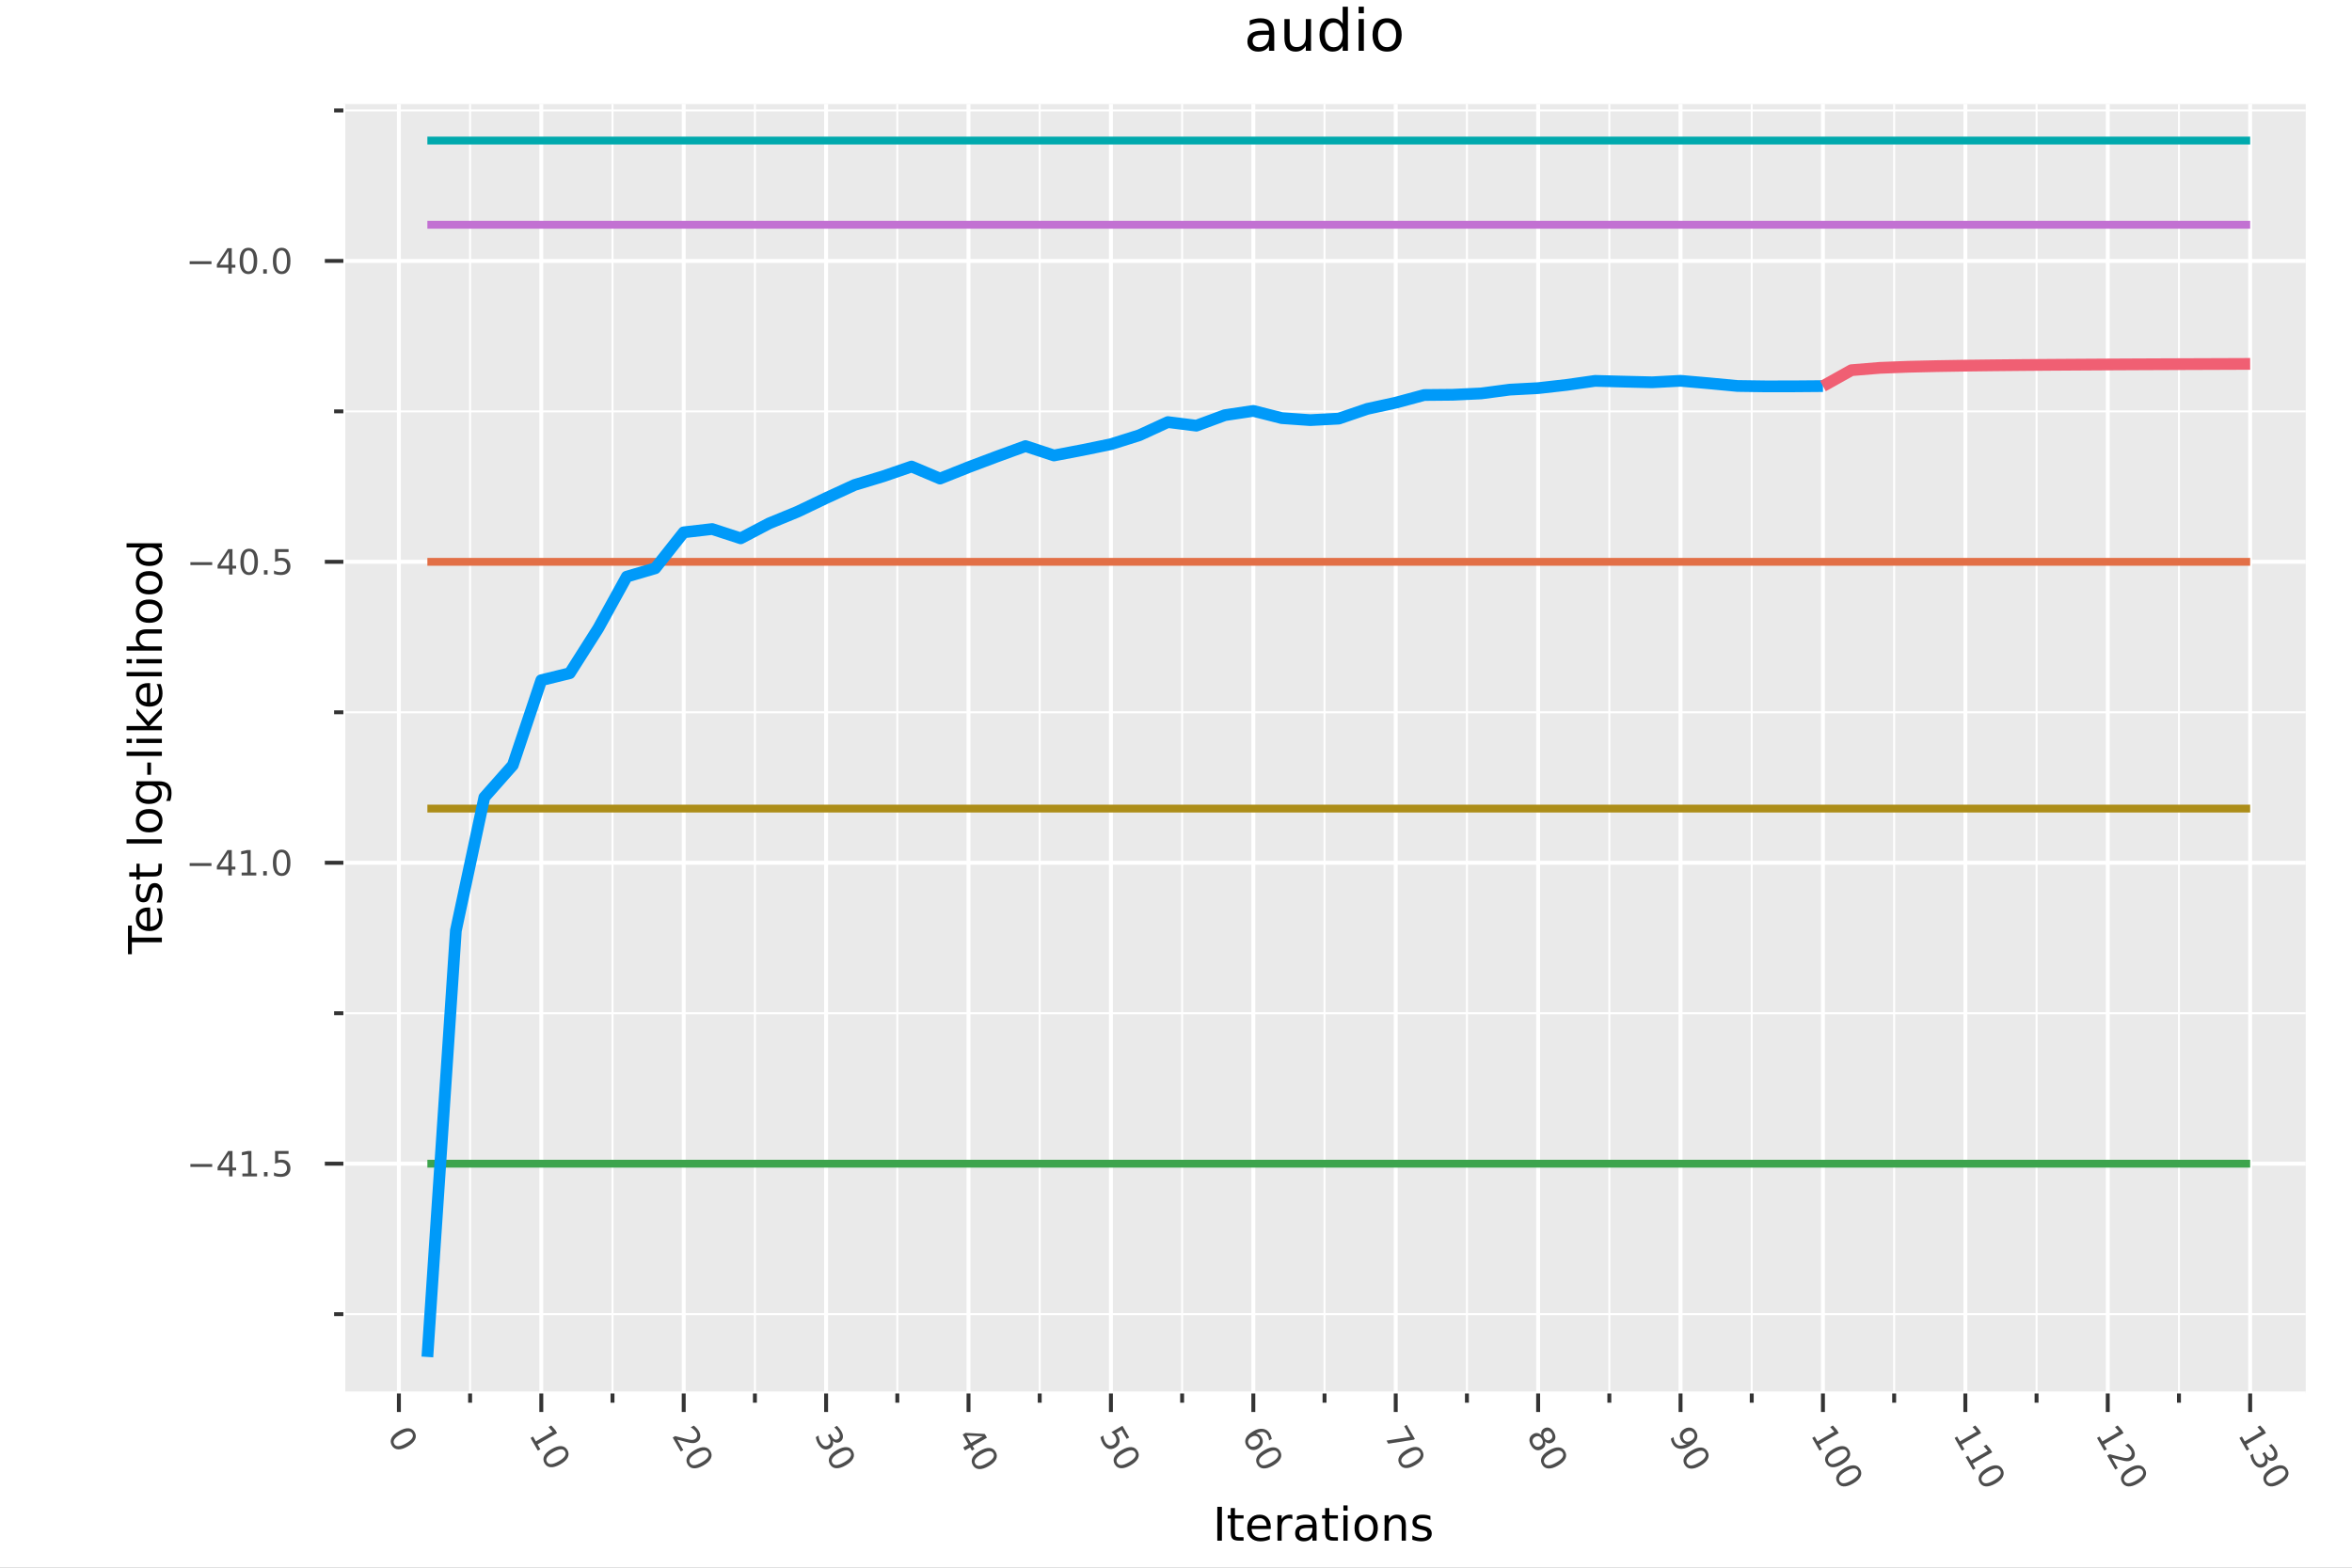 <?xml version="1.0" encoding="utf-8"?>
<svg xmlns="http://www.w3.org/2000/svg" xmlns:xlink="http://www.w3.org/1999/xlink" width="600" height="400" viewBox="0 0 2400 1600">
<rect x="0" y="0" width="2400" height="1600" fill="#808080" stroke="none"/>
<defs>
  <clipPath id="clip860">
    <rect x="0" y="0" width="2400" height="1600"/>
  </clipPath>
</defs>
<path clip-path="url(#clip860)" d="
M0 1600 L2400 1600 L2400 0 L0 0  Z
  " fill="#ffffff" fill-rule="evenodd" fill-opacity="1"/>
<defs>
  <clipPath id="clip861">
    <rect x="480" y="0" width="1681" height="1600"/>
  </clipPath>
</defs>
<path clip-path="url(#clip860)" d="
M350.366 1422.18 L2352.76 1422.18 L2352.76 106.192 L350.366 106.192  Z
  " fill="#eaeaea" fill-rule="evenodd" fill-opacity="1"/>
<defs>
  <clipPath id="clip862">
    <rect x="350" y="106" width="2003" height="1317"/>
  </clipPath>
</defs>
<polyline clip-path="url(#clip862)" style="stroke:#ffffff; stroke-linecap:butt; stroke-linejoin:round; stroke-width:4; stroke-opacity:1; fill:none" points="
  407.037,1422.18 407.037,106.192 
  "/>
<polyline clip-path="url(#clip862)" style="stroke:#ffffff; stroke-linecap:butt; stroke-linejoin:round; stroke-width:4; stroke-opacity:1; fill:none" points="
  552.348,1422.18 552.348,106.192 
  "/>
<polyline clip-path="url(#clip862)" style="stroke:#ffffff; stroke-linecap:butt; stroke-linejoin:round; stroke-width:4; stroke-opacity:1; fill:none" points="
  697.66,1422.18 697.66,106.192 
  "/>
<polyline clip-path="url(#clip862)" style="stroke:#ffffff; stroke-linecap:butt; stroke-linejoin:round; stroke-width:4; stroke-opacity:1; fill:none" points="
  842.971,1422.18 842.971,106.192 
  "/>
<polyline clip-path="url(#clip862)" style="stroke:#ffffff; stroke-linecap:butt; stroke-linejoin:round; stroke-width:4; stroke-opacity:1; fill:none" points="
  988.282,1422.18 988.282,106.192 
  "/>
<polyline clip-path="url(#clip862)" style="stroke:#ffffff; stroke-linecap:butt; stroke-linejoin:round; stroke-width:4; stroke-opacity:1; fill:none" points="
  1133.59,1422.18 1133.59,106.192 
  "/>
<polyline clip-path="url(#clip862)" style="stroke:#ffffff; stroke-linecap:butt; stroke-linejoin:round; stroke-width:4; stroke-opacity:1; fill:none" points="
  1278.91,1422.18 1278.91,106.192 
  "/>
<polyline clip-path="url(#clip862)" style="stroke:#ffffff; stroke-linecap:butt; stroke-linejoin:round; stroke-width:4; stroke-opacity:1; fill:none" points="
  1424.22,1422.18 1424.22,106.192 
  "/>
<polyline clip-path="url(#clip862)" style="stroke:#ffffff; stroke-linecap:butt; stroke-linejoin:round; stroke-width:4; stroke-opacity:1; fill:none" points="
  1569.53,1422.18 1569.53,106.192 
  "/>
<polyline clip-path="url(#clip862)" style="stroke:#ffffff; stroke-linecap:butt; stroke-linejoin:round; stroke-width:4; stroke-opacity:1; fill:none" points="
  1714.84,1422.18 1714.84,106.192 
  "/>
<polyline clip-path="url(#clip862)" style="stroke:#ffffff; stroke-linecap:butt; stroke-linejoin:round; stroke-width:4; stroke-opacity:1; fill:none" points="
  1860.15,1422.18 1860.15,106.192 
  "/>
<polyline clip-path="url(#clip862)" style="stroke:#ffffff; stroke-linecap:butt; stroke-linejoin:round; stroke-width:4; stroke-opacity:1; fill:none" points="
  2005.46,1422.18 2005.46,106.192 
  "/>
<polyline clip-path="url(#clip862)" style="stroke:#ffffff; stroke-linecap:butt; stroke-linejoin:round; stroke-width:4; stroke-opacity:1; fill:none" points="
  2150.77,1422.18 2150.77,106.192 
  "/>
<polyline clip-path="url(#clip862)" style="stroke:#ffffff; stroke-linecap:butt; stroke-linejoin:round; stroke-width:4; stroke-opacity:1; fill:none" points="
  2296.08,1422.18 2296.08,106.192 
  "/>
<polyline clip-path="url(#clip862)" style="stroke:#ffffff; stroke-linecap:butt; stroke-linejoin:round; stroke-width:2; stroke-opacity:1; fill:none" points="
  479.693,1422.18 479.693,106.192 
  "/>
<polyline clip-path="url(#clip862)" style="stroke:#ffffff; stroke-linecap:butt; stroke-linejoin:round; stroke-width:2; stroke-opacity:1; fill:none" points="
  625.004,1422.18 625.004,106.192 
  "/>
<polyline clip-path="url(#clip862)" style="stroke:#ffffff; stroke-linecap:butt; stroke-linejoin:round; stroke-width:2; stroke-opacity:1; fill:none" points="
  770.315,1422.18 770.315,106.192 
  "/>
<polyline clip-path="url(#clip862)" style="stroke:#ffffff; stroke-linecap:butt; stroke-linejoin:round; stroke-width:2; stroke-opacity:1; fill:none" points="
  915.627,1422.18 915.627,106.192 
  "/>
<polyline clip-path="url(#clip862)" style="stroke:#ffffff; stroke-linecap:butt; stroke-linejoin:round; stroke-width:2; stroke-opacity:1; fill:none" points="
  1060.94,1422.18 1060.94,106.192 
  "/>
<polyline clip-path="url(#clip862)" style="stroke:#ffffff; stroke-linecap:butt; stroke-linejoin:round; stroke-width:2; stroke-opacity:1; fill:none" points="
  1206.25,1422.18 1206.25,106.192 
  "/>
<polyline clip-path="url(#clip862)" style="stroke:#ffffff; stroke-linecap:butt; stroke-linejoin:round; stroke-width:2; stroke-opacity:1; fill:none" points="
  1351.56,1422.18 1351.56,106.192 
  "/>
<polyline clip-path="url(#clip862)" style="stroke:#ffffff; stroke-linecap:butt; stroke-linejoin:round; stroke-width:2; stroke-opacity:1; fill:none" points="
  1496.87,1422.18 1496.87,106.192 
  "/>
<polyline clip-path="url(#clip862)" style="stroke:#ffffff; stroke-linecap:butt; stroke-linejoin:round; stroke-width:2; stroke-opacity:1; fill:none" points="
  1642.18,1422.18 1642.18,106.192 
  "/>
<polyline clip-path="url(#clip862)" style="stroke:#ffffff; stroke-linecap:butt; stroke-linejoin:round; stroke-width:2; stroke-opacity:1; fill:none" points="
  1787.49,1422.18 1787.49,106.192 
  "/>
<polyline clip-path="url(#clip862)" style="stroke:#ffffff; stroke-linecap:butt; stroke-linejoin:round; stroke-width:2; stroke-opacity:1; fill:none" points="
  1932.81,1422.18 1932.81,106.192 
  "/>
<polyline clip-path="url(#clip862)" style="stroke:#ffffff; stroke-linecap:butt; stroke-linejoin:round; stroke-width:2; stroke-opacity:1; fill:none" points="
  2078.12,1422.18 2078.12,106.192 
  "/>
<polyline clip-path="url(#clip862)" style="stroke:#ffffff; stroke-linecap:butt; stroke-linejoin:round; stroke-width:2; stroke-opacity:1; fill:none" points="
  2223.43,1422.18 2223.43,106.192 
  "/>
<polyline clip-path="url(#clip860)" style="stroke:#ffffff; stroke-linecap:butt; stroke-linejoin:round; stroke-width:4; stroke-opacity:1; fill:none" points="
  350.366,1422.18 2352.76,1422.18 
  "/>
<polyline clip-path="url(#clip860)" style="stroke:#333333; stroke-linecap:butt; stroke-linejoin:round; stroke-width:4; stroke-opacity:1; fill:none" points="
  407.037,1422.18 407.037,1441.07 
  "/>
<polyline clip-path="url(#clip860)" style="stroke:#333333; stroke-linecap:butt; stroke-linejoin:round; stroke-width:4; stroke-opacity:1; fill:none" points="
  552.348,1422.18 552.348,1441.07 
  "/>
<polyline clip-path="url(#clip860)" style="stroke:#333333; stroke-linecap:butt; stroke-linejoin:round; stroke-width:4; stroke-opacity:1; fill:none" points="
  697.66,1422.18 697.66,1441.07 
  "/>
<polyline clip-path="url(#clip860)" style="stroke:#333333; stroke-linecap:butt; stroke-linejoin:round; stroke-width:4; stroke-opacity:1; fill:none" points="
  842.971,1422.18 842.971,1441.07 
  "/>
<polyline clip-path="url(#clip860)" style="stroke:#333333; stroke-linecap:butt; stroke-linejoin:round; stroke-width:4; stroke-opacity:1; fill:none" points="
  988.282,1422.18 988.282,1441.07 
  "/>
<polyline clip-path="url(#clip860)" style="stroke:#333333; stroke-linecap:butt; stroke-linejoin:round; stroke-width:4; stroke-opacity:1; fill:none" points="
  1133.59,1422.18 1133.59,1441.07 
  "/>
<polyline clip-path="url(#clip860)" style="stroke:#333333; stroke-linecap:butt; stroke-linejoin:round; stroke-width:4; stroke-opacity:1; fill:none" points="
  1278.91,1422.18 1278.91,1441.07 
  "/>
<polyline clip-path="url(#clip860)" style="stroke:#333333; stroke-linecap:butt; stroke-linejoin:round; stroke-width:4; stroke-opacity:1; fill:none" points="
  1424.22,1422.18 1424.22,1441.07 
  "/>
<polyline clip-path="url(#clip860)" style="stroke:#333333; stroke-linecap:butt; stroke-linejoin:round; stroke-width:4; stroke-opacity:1; fill:none" points="
  1569.53,1422.18 1569.53,1441.07 
  "/>
<polyline clip-path="url(#clip860)" style="stroke:#333333; stroke-linecap:butt; stroke-linejoin:round; stroke-width:4; stroke-opacity:1; fill:none" points="
  1714.84,1422.18 1714.84,1441.07 
  "/>
<polyline clip-path="url(#clip860)" style="stroke:#333333; stroke-linecap:butt; stroke-linejoin:round; stroke-width:4; stroke-opacity:1; fill:none" points="
  1860.15,1422.18 1860.15,1441.07 
  "/>
<polyline clip-path="url(#clip860)" style="stroke:#333333; stroke-linecap:butt; stroke-linejoin:round; stroke-width:4; stroke-opacity:1; fill:none" points="
  2005.46,1422.18 2005.46,1441.07 
  "/>
<polyline clip-path="url(#clip860)" style="stroke:#333333; stroke-linecap:butt; stroke-linejoin:round; stroke-width:4; stroke-opacity:1; fill:none" points="
  2150.77,1422.18 2150.77,1441.07 
  "/>
<polyline clip-path="url(#clip860)" style="stroke:#333333; stroke-linecap:butt; stroke-linejoin:round; stroke-width:4; stroke-opacity:1; fill:none" points="
  2296.08,1422.18 2296.08,1441.07 
  "/>
<polyline clip-path="url(#clip860)" style="stroke:#333333; stroke-linecap:butt; stroke-linejoin:round; stroke-width:4; stroke-opacity:1; fill:none" points="
  479.693,1422.18 479.693,1431.63 
  "/>
<polyline clip-path="url(#clip860)" style="stroke:#333333; stroke-linecap:butt; stroke-linejoin:round; stroke-width:4; stroke-opacity:1; fill:none" points="
  625.004,1422.18 625.004,1431.63 
  "/>
<polyline clip-path="url(#clip860)" style="stroke:#333333; stroke-linecap:butt; stroke-linejoin:round; stroke-width:4; stroke-opacity:1; fill:none" points="
  770.315,1422.18 770.315,1431.63 
  "/>
<polyline clip-path="url(#clip860)" style="stroke:#333333; stroke-linecap:butt; stroke-linejoin:round; stroke-width:4; stroke-opacity:1; fill:none" points="
  915.627,1422.18 915.627,1431.63 
  "/>
<polyline clip-path="url(#clip860)" style="stroke:#333333; stroke-linecap:butt; stroke-linejoin:round; stroke-width:4; stroke-opacity:1; fill:none" points="
  1060.94,1422.18 1060.94,1431.63 
  "/>
<polyline clip-path="url(#clip860)" style="stroke:#333333; stroke-linecap:butt; stroke-linejoin:round; stroke-width:4; stroke-opacity:1; fill:none" points="
  1206.25,1422.18 1206.25,1431.63 
  "/>
<polyline clip-path="url(#clip860)" style="stroke:#333333; stroke-linecap:butt; stroke-linejoin:round; stroke-width:4; stroke-opacity:1; fill:none" points="
  1351.56,1422.18 1351.56,1431.63 
  "/>
<polyline clip-path="url(#clip860)" style="stroke:#333333; stroke-linecap:butt; stroke-linejoin:round; stroke-width:4; stroke-opacity:1; fill:none" points="
  1496.87,1422.18 1496.87,1431.63 
  "/>
<polyline clip-path="url(#clip860)" style="stroke:#333333; stroke-linecap:butt; stroke-linejoin:round; stroke-width:4; stroke-opacity:1; fill:none" points="
  1642.18,1422.18 1642.18,1431.63 
  "/>
<polyline clip-path="url(#clip860)" style="stroke:#333333; stroke-linecap:butt; stroke-linejoin:round; stroke-width:4; stroke-opacity:1; fill:none" points="
  1787.49,1422.18 1787.49,1431.63 
  "/>
<polyline clip-path="url(#clip860)" style="stroke:#333333; stroke-linecap:butt; stroke-linejoin:round; stroke-width:4; stroke-opacity:1; fill:none" points="
  1932.81,1422.18 1932.81,1431.63 
  "/>
<polyline clip-path="url(#clip860)" style="stroke:#333333; stroke-linecap:butt; stroke-linejoin:round; stroke-width:4; stroke-opacity:1; fill:none" points="
  2078.12,1422.18 2078.12,1431.63 
  "/>
<polyline clip-path="url(#clip860)" style="stroke:#333333; stroke-linecap:butt; stroke-linejoin:round; stroke-width:4; stroke-opacity:1; fill:none" points="
  2223.43,1422.18 2223.43,1431.63 
  "/>
<path clip-path="url(#clip860)" d="M420.74 1463.13 Q419.386 1460.78 416.385 1460.93 Q413.408 1461.09 408.777 1463.76 Q404.161 1466.43 402.523 1468.94 Q400.908 1471.45 402.262 1473.8 Q403.625 1476.16 406.602 1476 Q409.604 1475.85 414.219 1473.19 Q418.85 1470.52 420.465 1468 Q422.103 1465.49 420.74 1463.13 M423.146 1461.74 Q425.325 1465.51 423.479 1469.23 Q421.656 1472.94 415.973 1476.23 Q410.305 1479.5 406.158 1479.23 Q402.035 1478.96 399.857 1475.19 Q397.678 1471.41 399.5 1467.69 Q401.346 1463.98 407.015 1460.71 Q412.698 1457.43 416.821 1457.69 Q420.967 1457.97 423.146 1461.74 Z" fill="#4c4c4c" fill-rule="evenodd" fill-opacity="1" /><path clip-path="url(#clip860)" d="M543.932 1466.14 L546.797 1471.1 L563.922 1461.21 L559.723 1456.44 L562.49 1454.84 L566.671 1459.58 L568.425 1462.62 L548.533 1474.11 L551.398 1479.07 L548.842 1480.54 L541.376 1467.61 L543.932 1466.14 Z" fill="#4c4c4c" fill-rule="evenodd" fill-opacity="1" /><path clip-path="url(#clip860)" d="M576.581 1481.37 Q575.227 1479.02 572.226 1479.17 Q569.248 1479.33 564.617 1482 Q560.002 1484.66 558.363 1487.17 Q556.749 1489.69 558.103 1492.04 Q559.466 1494.4 562.443 1494.24 Q565.444 1494.09 570.06 1491.43 Q574.691 1488.75 576.306 1486.24 Q577.944 1483.73 576.581 1481.37 M578.987 1479.98 Q581.165 1483.75 579.319 1487.46 Q577.497 1491.18 571.814 1494.46 Q566.145 1497.74 561.999 1497.46 Q557.876 1497.2 555.697 1493.42 Q553.519 1489.65 555.341 1485.93 Q557.187 1482.22 562.855 1478.95 Q568.539 1475.67 572.661 1475.93 Q576.808 1476.2 578.987 1479.98 Z" fill="#4c4c4c" fill-rule="evenodd" fill-opacity="1" /><path clip-path="url(#clip860)" d="M691.101 1469.35 L697.221 1479.95 L694.665 1481.43 L686.436 1467.18 L688.992 1465.7 Q691.779 1466.4 696.505 1467.64 Q701.255 1468.89 702.569 1469.15 Q705.05 1469.66 706.508 1469.58 Q707.989 1469.51 709.087 1468.87 Q710.876 1467.84 711.274 1465.93 Q711.681 1464.03 710.518 1462.01 Q709.694 1460.59 708.277 1459.28 Q706.87 1457.99 704.821 1456.76 L707.888 1454.99 Q709.683 1456.4 710.98 1457.78 Q712.276 1459.15 713.039 1460.48 Q715.053 1463.97 714.507 1467.05 Q713.961 1470.13 711.044 1471.81 Q709.661 1472.61 708.109 1472.81 Q706.581 1473.01 704.107 1472.61 Q703.454 1472.49 700.201 1471.68 Q696.963 1470.86 691.101 1469.35 Z" fill="#4c4c4c" fill-rule="evenodd" fill-opacity="1" /><path clip-path="url(#clip860)" d="M722.543 1482.49 Q721.189 1480.15 718.188 1480.3 Q715.211 1480.45 710.58 1483.13 Q705.964 1485.79 704.326 1488.3 Q702.711 1490.82 704.065 1493.16 Q705.428 1495.52 708.406 1495.37 Q711.407 1495.22 716.023 1492.55 Q720.653 1489.88 722.268 1487.36 Q723.906 1484.86 722.543 1482.49 M724.949 1481.11 Q727.128 1484.88 725.282 1488.59 Q723.459 1492.31 717.776 1495.59 Q712.108 1498.86 707.961 1498.59 Q703.839 1498.33 701.66 1494.55 Q699.481 1490.78 701.303 1487.06 Q703.149 1483.35 708.818 1480.08 Q714.501 1476.79 718.624 1477.06 Q722.77 1477.33 724.949 1481.11 Z" fill="#4c4c4c" fill-rule="evenodd" fill-opacity="1" /><path clip-path="url(#clip860)" d="M849.71 1470.34 Q850.503 1472.79 849.732 1474.86 Q848.971 1476.94 846.806 1478.19 Q843.483 1480.11 840.344 1478.87 Q837.205 1477.64 834.775 1473.43 Q833.959 1472.01 833.377 1470.35 Q832.788 1468.7 832.424 1466.79 L835.356 1465.09 Q835.348 1466.78 835.84 1468.5 Q836.333 1470.22 837.279 1471.86 Q838.928 1474.72 840.915 1475.56 Q842.911 1476.41 845.061 1475.17 Q847.045 1474.02 847.351 1471.98 Q847.68 1469.95 846.247 1467.47 L844.737 1464.85 L847.233 1463.41 L848.813 1466.14 Q850.106 1468.38 851.679 1469.06 Q853.267 1469.73 854.951 1468.76 Q856.68 1467.76 856.885 1465.99 Q857.114 1464.24 855.795 1461.95 Q855.074 1460.71 853.979 1459.43 Q852.884 1458.16 851.323 1456.78 L854.029 1455.21 Q855.509 1456.67 856.617 1458.03 Q857.734 1459.41 858.507 1460.75 Q860.504 1464.21 860.088 1467.13 Q859.688 1470.05 857.011 1471.6 Q855.147 1472.67 853.238 1472.35 Q851.343 1472.02 849.71 1470.34 Z" fill="#4c4c4c" fill-rule="evenodd" fill-opacity="1" /><path clip-path="url(#clip860)" d="M867.803 1482.4 Q866.449 1480.06 863.447 1480.21 Q860.47 1480.36 855.839 1483.04 Q851.223 1485.7 849.585 1488.21 Q847.97 1490.73 849.325 1493.07 Q850.687 1495.43 853.665 1495.28 Q856.666 1495.13 861.282 1492.46 Q865.913 1489.79 867.527 1487.27 Q869.166 1484.76 867.803 1482.4 M870.208 1481.02 Q872.387 1484.79 870.541 1488.5 Q868.719 1492.22 863.035 1495.5 Q857.367 1498.77 853.221 1498.5 Q849.098 1498.24 846.919 1494.46 Q844.74 1490.69 846.563 1486.97 Q848.409 1483.26 854.077 1479.98 Q859.76 1476.7 863.883 1476.97 Q868.03 1477.24 870.208 1481.02 Z" fill="#4c4c4c" fill-rule="evenodd" fill-opacity="1" /><path clip-path="url(#clip860)" d="M1002.71 1465.88 L986.301 1465.13 L990.728 1472.8 L1002.71 1465.88 M1004.9 1463.55 L1007.1 1467.37 L992.472 1475.82 L994.321 1479.02 L991.796 1480.48 L989.947 1477.28 L984.654 1480.33 L982.909 1477.31 L988.202 1474.25 L982.351 1464.12 L985.283 1462.43 L1004.9 1463.55 Z" fill="#4c4c4c" fill-rule="evenodd" fill-opacity="1" /><path clip-path="url(#clip860)" d="M1013.6 1483.25 Q1012.25 1480.9 1009.24 1481.05 Q1006.27 1481.21 1001.64 1483.88 Q997.021 1486.54 995.382 1489.05 Q993.768 1491.57 995.122 1493.91 Q996.485 1496.28 999.462 1496.12 Q1002.46 1495.97 1007.08 1493.31 Q1011.71 1490.63 1013.32 1488.12 Q1014.96 1485.61 1013.6 1483.25 M1016.01 1481.86 Q1018.18 1485.63 1016.34 1489.34 Q1014.52 1493.06 1008.83 1496.34 Q1003.16 1499.62 999.018 1499.34 Q994.895 1499.08 992.716 1495.3 Q990.538 1491.53 992.36 1487.81 Q994.206 1484.1 999.874 1480.83 Q1005.56 1477.55 1009.68 1477.81 Q1013.83 1478.08 1016.01 1481.86 Z" fill="#4c4c4c" fill-rule="evenodd" fill-opacity="1" /><path clip-path="url(#clip860)" d="M1145.36 1455.16 L1152.25 1467.09 L1149.69 1468.56 L1144.41 1459.42 L1138.91 1462.6 Q1139.52 1463.13 1140.01 1463.73 Q1140.51 1464.32 1140.89 1464.98 Q1143.06 1468.74 1142.27 1472.13 Q1141.48 1475.51 1137.96 1477.54 Q1134.33 1479.63 1131.02 1478.54 Q1127.72 1477.44 1125.35 1473.34 Q1124.53 1471.92 1123.92 1470.31 Q1123.32 1468.71 1122.9 1466.87 L1125.95 1465.11 Q1125.99 1466.89 1126.47 1468.54 Q1126.94 1470.19 1127.87 1471.8 Q1129.37 1474.4 1131.61 1475.13 Q1133.86 1475.86 1136.2 1474.51 Q1138.55 1473.15 1139.04 1470.84 Q1139.53 1468.53 1138.03 1465.93 Q1137.33 1464.72 1136.35 1463.65 Q1135.39 1462.61 1134.09 1461.67 L1145.36 1455.16 Z" fill="#4c4c4c" fill-rule="evenodd" fill-opacity="1" /><path clip-path="url(#clip860)" d="M1158.41 1482.37 Q1157.05 1480.03 1154.05 1480.18 Q1151.08 1480.33 1146.44 1483.01 Q1141.83 1485.67 1140.19 1488.18 Q1138.58 1490.7 1139.93 1493.04 Q1141.29 1495.4 1144.27 1495.25 Q1147.27 1495.1 1151.89 1492.43 Q1156.52 1489.76 1158.13 1487.24 Q1159.77 1484.73 1158.41 1482.37 M1160.81 1480.99 Q1162.99 1484.76 1161.15 1488.47 Q1159.32 1492.19 1153.64 1495.47 Q1147.97 1498.74 1143.83 1498.47 Q1139.7 1498.21 1137.52 1494.43 Q1135.35 1490.66 1137.17 1486.94 Q1139.01 1483.23 1144.68 1479.95 Q1150.37 1476.67 1154.49 1476.94 Q1158.63 1477.21 1160.81 1480.99 Z" fill="#4c4c4c" fill-rule="evenodd" fill-opacity="1" /><path clip-path="url(#clip860)" d="M1284.74 1468.01 Q1283.56 1465.97 1281.47 1465.57 Q1279.38 1465.19 1276.95 1466.6 Q1274.53 1467.99 1273.8 1470 Q1273.1 1472.01 1274.28 1474.05 Q1275.46 1476.1 1277.54 1476.48 Q1279.65 1476.87 1282.07 1475.47 Q1284.51 1474.06 1285.21 1472.05 Q1285.92 1470.06 1284.74 1468.01 M1297.74 1468.55 L1294.97 1470.14 Q1294.86 1468.69 1294.46 1467.35 Q1294.08 1466.03 1293.42 1464.89 Q1291.69 1461.88 1288.74 1461.46 Q1285.79 1461.05 1281.56 1463.19 Q1283.38 1463.33 1284.84 1464.26 Q1286.32 1465.19 1287.25 1466.8 Q1289.21 1470.19 1288.27 1473.33 Q1287.37 1476.48 1283.83 1478.52 Q1280.37 1480.52 1277.1 1479.68 Q1273.83 1478.84 1271.87 1475.44 Q1269.62 1471.55 1271.41 1467.77 Q1273.21 1463.98 1278.88 1460.71 Q1284.2 1457.64 1288.82 1458.34 Q1293.45 1459.03 1295.91 1463.29 Q1296.57 1464.43 1297.01 1465.72 Q1297.46 1467.02 1297.74 1468.55 Z" fill="#4c4c4c" fill-rule="evenodd" fill-opacity="1" /><path clip-path="url(#clip860)" d="M1303.85 1482.6 Q1302.5 1480.25 1299.49 1480.4 Q1296.52 1480.56 1291.89 1483.23 Q1287.27 1485.9 1285.63 1488.41 Q1284.02 1490.92 1285.37 1493.27 Q1286.73 1495.63 1289.71 1495.47 Q1292.71 1495.32 1297.33 1492.66 Q1301.96 1489.99 1303.57 1487.47 Q1305.21 1484.96 1303.85 1482.6 M1306.26 1481.21 Q1308.43 1484.98 1306.59 1488.7 Q1304.77 1492.42 1299.08 1495.7 Q1293.41 1498.97 1289.27 1498.7 Q1285.14 1498.43 1282.97 1494.66 Q1280.79 1490.88 1282.61 1487.16 Q1284.46 1483.45 1290.12 1480.18 Q1295.81 1476.9 1299.93 1477.16 Q1304.08 1477.44 1306.26 1481.21 Z" fill="#4c4c4c" fill-rule="evenodd" fill-opacity="1" /><path clip-path="url(#clip860)" d="M1435.44 1454.22 L1443.77 1468.65 L1442.48 1469.4 L1416.62 1473.46 L1414.79 1470.29 L1439.11 1466.47 L1432.88 1455.69 L1435.44 1454.22 Z" fill="#4c4c4c" fill-rule="evenodd" fill-opacity="1" /><path clip-path="url(#clip860)" d="M1448.94 1482.22 Q1447.59 1479.88 1444.59 1480.03 Q1441.61 1480.18 1436.98 1482.86 Q1432.36 1485.52 1430.73 1488.03 Q1429.11 1490.55 1430.47 1492.89 Q1431.83 1495.25 1434.81 1495.1 Q1437.81 1494.95 1442.42 1492.28 Q1447.05 1489.61 1448.67 1487.09 Q1450.31 1484.58 1448.94 1482.22 M1451.35 1480.84 Q1453.53 1484.61 1451.68 1488.32 Q1449.86 1492.04 1444.18 1495.32 Q1438.51 1498.59 1434.36 1498.32 Q1430.24 1498.06 1428.06 1494.28 Q1425.88 1490.51 1427.7 1486.79 Q1429.55 1483.08 1435.22 1479.8 Q1440.9 1476.52 1445.02 1476.79 Q1449.17 1477.06 1451.35 1480.84 Z" fill="#4c4c4c" fill-rule="evenodd" fill-opacity="1" /><path clip-path="url(#clip860)" d="M1573.41 1468.72 Q1572.16 1466.56 1570.28 1465.98 Q1568.41 1465.41 1566.38 1466.58 Q1564.35 1467.76 1563.91 1469.66 Q1563.47 1471.57 1564.72 1473.74 Q1565.97 1475.9 1567.85 1476.48 Q1569.74 1477.05 1571.75 1475.89 Q1573.78 1474.72 1574.22 1472.8 Q1574.67 1470.9 1573.41 1468.72 M1572.95 1464.94 Q1572.3 1462.7 1573.01 1460.83 Q1573.72 1458.98 1575.64 1457.87 Q1578.33 1456.31 1581 1457.32 Q1583.67 1458.34 1585.6 1461.68 Q1587.54 1465.03 1587.08 1467.85 Q1586.62 1470.66 1583.92 1472.21 Q1582 1473.32 1580.03 1473 Q1578.06 1472.69 1576.46 1471.03 Q1577.22 1473.52 1576.43 1475.59 Q1575.66 1477.69 1573.51 1478.93 Q1570.25 1480.81 1567.35 1479.82 Q1564.46 1478.84 1562.31 1475.13 Q1560.17 1471.41 1560.76 1468.41 Q1561.36 1465.41 1564.62 1463.53 Q1566.77 1462.29 1568.97 1462.66 Q1571.17 1463.04 1572.95 1464.94 M1577.1 1461.06 Q1575.36 1462.06 1575.01 1463.71 Q1574.66 1465.37 1575.8 1467.34 Q1576.93 1469.29 1578.54 1469.83 Q1580.16 1470.38 1581.9 1469.37 Q1583.65 1468.36 1583.98 1466.69 Q1584.32 1465.02 1583.2 1463.07 Q1582.06 1461.1 1580.45 1460.57 Q1578.85 1460.05 1577.1 1461.06 Z" fill="#4c4c4c" fill-rule="evenodd" fill-opacity="1" /><path clip-path="url(#clip860)" d="M1594.51 1482.66 Q1593.15 1480.31 1590.15 1480.46 Q1587.17 1480.62 1582.54 1483.29 Q1577.93 1485.96 1576.29 1488.47 Q1574.67 1490.98 1576.03 1493.33 Q1577.39 1495.69 1580.37 1495.53 Q1583.37 1495.38 1587.99 1492.72 Q1592.62 1490.05 1594.23 1487.53 Q1595.87 1485.02 1594.51 1482.66 M1596.91 1481.27 Q1599.09 1485.04 1597.25 1488.76 Q1595.42 1492.48 1589.74 1495.76 Q1584.07 1499.03 1579.92 1498.76 Q1575.8 1498.49 1573.62 1494.72 Q1571.44 1490.94 1573.27 1487.23 Q1575.11 1483.51 1580.78 1480.24 Q1586.46 1476.96 1590.59 1477.23 Q1594.73 1477.5 1596.91 1481.27 Z" fill="#4c4c4c" fill-rule="evenodd" fill-opacity="1" /><path clip-path="url(#clip860)" d="M1704.91 1468.35 L1707.68 1466.75 Q1707.8 1468.21 1708.19 1469.55 Q1708.58 1470.88 1709.23 1472.01 Q1710.97 1475.02 1713.9 1475.43 Q1716.85 1475.86 1721.1 1473.7 Q1719.3 1473.58 1717.83 1472.64 Q1716.37 1471.7 1715.43 1470.08 Q1713.49 1466.71 1714.38 1463.57 Q1715.3 1460.43 1718.83 1458.39 Q1722.29 1456.4 1725.56 1457.23 Q1728.83 1458.07 1730.79 1461.47 Q1733.04 1465.36 1731.23 1469.14 Q1729.44 1472.91 1723.76 1476.2 Q1718.45 1479.26 1713.82 1478.57 Q1709.21 1477.88 1706.76 1473.62 Q1706.1 1472.48 1705.64 1471.18 Q1705.19 1469.87 1704.91 1468.35 M1717.92 1468.9 Q1719.1 1470.95 1721.19 1471.33 Q1723.28 1471.72 1725.71 1470.32 Q1728.14 1468.92 1728.84 1466.91 Q1729.57 1464.9 1728.39 1462.86 Q1727.21 1460.81 1725.1 1460.43 Q1723.01 1460.05 1720.59 1461.44 Q1718.16 1462.85 1717.44 1464.85 Q1716.74 1466.86 1717.92 1468.9 Z" fill="#4c4c4c" fill-rule="evenodd" fill-opacity="1" /><path clip-path="url(#clip860)" d="M1739.91 1482.81 Q1738.55 1480.46 1735.55 1480.61 Q1732.57 1480.77 1727.94 1483.44 Q1723.33 1486.11 1721.69 1488.62 Q1720.07 1491.13 1721.43 1493.48 Q1722.79 1495.84 1725.77 1495.68 Q1728.77 1495.53 1733.38 1492.87 Q1738.01 1490.2 1739.63 1487.68 Q1741.27 1485.17 1739.91 1482.81 M1742.31 1481.42 Q1744.49 1485.2 1742.64 1488.91 Q1740.82 1492.63 1735.14 1495.91 Q1729.47 1499.18 1725.32 1498.91 Q1721.2 1498.64 1719.02 1494.87 Q1716.84 1491.09 1718.66 1487.38 Q1720.51 1483.66 1726.18 1480.39 Q1731.86 1477.11 1735.99 1477.38 Q1740.13 1477.65 1742.31 1481.42 Z" fill="#4c4c4c" fill-rule="evenodd" fill-opacity="1" /><path clip-path="url(#clip860)" d="M1851.73 1466.14 L1854.6 1471.1 L1871.72 1461.21 L1867.53 1456.44 L1870.29 1454.84 L1874.47 1459.58 L1876.23 1462.62 L1856.34 1474.11 L1859.2 1479.07 L1856.64 1480.54 L1849.18 1467.61 L1851.73 1466.14 Z" fill="#4c4c4c" fill-rule="evenodd" fill-opacity="1" /><path clip-path="url(#clip860)" d="M1884.38 1481.37 Q1883.03 1479.02 1880.03 1479.17 Q1877.05 1479.33 1872.42 1482 Q1867.8 1484.66 1866.17 1487.17 Q1864.55 1489.69 1865.9 1492.04 Q1867.27 1494.4 1870.25 1494.24 Q1873.25 1494.09 1877.86 1491.43 Q1882.49 1488.75 1884.11 1486.24 Q1885.75 1483.73 1884.38 1481.37 M1886.79 1479.98 Q1888.97 1483.75 1887.12 1487.46 Q1885.3 1491.18 1879.62 1494.46 Q1873.95 1497.74 1869.8 1497.46 Q1865.68 1497.2 1863.5 1493.42 Q1861.32 1489.65 1863.14 1485.93 Q1864.99 1482.22 1870.66 1478.95 Q1876.34 1475.67 1880.46 1475.93 Q1884.61 1476.2 1886.79 1479.98 Z" fill="#4c4c4c" fill-rule="evenodd" fill-opacity="1" /><path clip-path="url(#clip860)" d="M1895.69 1500.96 Q1894.34 1498.61 1891.34 1498.76 Q1888.36 1498.92 1883.73 1501.59 Q1879.11 1504.26 1877.48 1506.76 Q1875.86 1509.28 1877.22 1511.63 Q1878.58 1513.99 1881.56 1513.83 Q1884.56 1513.68 1889.17 1511.02 Q1893.8 1508.34 1895.42 1505.83 Q1897.06 1503.32 1895.69 1500.96 M1898.1 1499.57 Q1900.28 1503.34 1898.43 1507.05 Q1896.61 1510.77 1890.93 1514.05 Q1885.26 1517.33 1881.11 1517.05 Q1876.99 1516.79 1874.81 1513.01 Q1872.63 1509.24 1874.45 1505.52 Q1876.3 1501.81 1881.97 1498.54 Q1887.65 1495.26 1891.77 1495.52 Q1895.92 1495.8 1898.1 1499.57 Z" fill="#4c4c4c" fill-rule="evenodd" fill-opacity="1" /><path clip-path="url(#clip860)" d="M1997.05 1466.14 L1999.91 1471.1 L2017.04 1461.21 L2012.84 1456.44 L2015.6 1454.84 L2019.78 1459.58 L2021.54 1462.62 L2001.65 1474.11 L2004.51 1479.07 L2001.96 1480.54 L1994.49 1467.61 L1997.05 1466.14 Z" fill="#4c4c4c" fill-rule="evenodd" fill-opacity="1" /><path clip-path="url(#clip860)" d="M2008.36 1485.73 L2011.22 1490.69 L2028.35 1480.8 L2024.15 1476.03 L2026.91 1474.43 L2031.1 1479.18 L2032.85 1482.21 L2012.96 1493.7 L2015.82 1498.66 L2013.27 1500.13 L2005.8 1487.2 L2008.36 1485.73 Z" fill="#4c4c4c" fill-rule="evenodd" fill-opacity="1" /><path clip-path="url(#clip860)" d="M2041.01 1500.96 Q2039.65 1498.61 2036.65 1498.76 Q2033.67 1498.92 2029.04 1501.59 Q2024.43 1504.26 2022.79 1506.76 Q2021.17 1509.28 2022.53 1511.63 Q2023.89 1513.99 2026.87 1513.83 Q2029.87 1513.68 2034.48 1511.02 Q2039.12 1508.34 2040.73 1505.83 Q2042.37 1503.32 2041.01 1500.96 M2043.41 1499.57 Q2045.59 1503.34 2043.74 1507.05 Q2041.92 1510.77 2036.24 1514.05 Q2030.57 1517.33 2026.42 1517.05 Q2022.3 1516.79 2020.12 1513.01 Q2017.94 1509.24 2019.77 1505.52 Q2021.61 1501.81 2027.28 1498.54 Q2032.96 1495.26 2037.09 1495.52 Q2041.23 1495.8 2043.41 1499.57 Z" fill="#4c4c4c" fill-rule="evenodd" fill-opacity="1" /><path clip-path="url(#clip860)" d="M2142.36 1466.14 L2145.22 1471.1 L2162.35 1461.21 L2158.15 1456.44 L2160.91 1454.84 L2165.1 1459.58 L2166.85 1462.62 L2146.96 1474.11 L2149.82 1479.07 L2147.27 1480.54 L2139.8 1467.61 L2142.36 1466.14 Z" fill="#4c4c4c" fill-rule="evenodd" fill-opacity="1" /><path clip-path="url(#clip860)" d="M2154.87 1487.82 L2160.99 1498.42 L2158.44 1499.89 L2150.21 1485.64 L2152.77 1484.16 Q2155.55 1484.86 2160.28 1486.1 Q2165.03 1487.35 2166.34 1487.61 Q2168.82 1488.12 2170.28 1488.04 Q2171.76 1487.97 2172.86 1487.34 Q2174.65 1486.3 2175.05 1484.39 Q2175.45 1482.49 2174.29 1480.48 Q2173.47 1479.05 2172.05 1477.74 Q2170.64 1476.45 2168.59 1475.23 L2171.66 1473.46 Q2173.46 1474.86 2174.75 1476.24 Q2176.05 1477.62 2176.81 1478.94 Q2178.83 1482.43 2178.28 1485.51 Q2177.73 1488.59 2174.82 1490.28 Q2173.43 1491.08 2171.88 1491.27 Q2170.35 1491.47 2167.88 1491.07 Q2167.23 1490.95 2163.97 1490.14 Q2160.74 1489.32 2154.87 1487.82 Z" fill="#4c4c4c" fill-rule="evenodd" fill-opacity="1" /><path clip-path="url(#clip860)" d="M2186.32 1500.96 Q2184.96 1498.61 2181.96 1498.76 Q2178.98 1498.92 2174.35 1501.59 Q2169.74 1504.26 2168.1 1506.76 Q2166.48 1509.28 2167.84 1511.63 Q2169.2 1513.99 2172.18 1513.83 Q2175.18 1513.68 2179.8 1511.02 Q2184.43 1508.34 2186.04 1505.83 Q2187.68 1503.32 2186.32 1500.96 M2188.72 1499.57 Q2190.9 1503.34 2189.05 1507.05 Q2187.23 1510.77 2181.55 1514.05 Q2175.88 1517.33 2171.73 1517.05 Q2167.61 1516.79 2165.43 1513.01 Q2163.25 1509.24 2165.08 1505.52 Q2166.92 1501.81 2172.59 1498.54 Q2178.27 1495.26 2182.4 1495.52 Q2186.54 1495.8 2188.72 1499.57 Z" fill="#4c4c4c" fill-rule="evenodd" fill-opacity="1" /><path clip-path="url(#clip860)" d="M2287.67 1466.14 L2290.53 1471.1 L2307.66 1461.21 L2303.46 1456.44 L2306.23 1454.84 L2310.41 1459.58 L2312.16 1462.62 L2292.27 1474.11 L2295.13 1479.07 L2292.58 1480.54 L2285.11 1467.61 L2287.67 1466.14 Z" fill="#4c4c4c" fill-rule="evenodd" fill-opacity="1" /><path clip-path="url(#clip860)" d="M2313.54 1488.89 Q2314.33 1491.34 2313.56 1493.41 Q2312.8 1495.49 2310.63 1496.74 Q2307.31 1498.66 2304.17 1497.43 Q2301.03 1496.19 2298.6 1491.98 Q2297.78 1490.57 2297.2 1488.9 Q2296.61 1487.25 2296.25 1485.34 L2299.18 1483.65 Q2299.17 1485.34 2299.67 1487.06 Q2300.16 1488.78 2301.1 1490.41 Q2302.75 1493.27 2304.74 1494.11 Q2306.74 1494.96 2308.89 1493.72 Q2310.87 1492.57 2311.18 1490.53 Q2311.5 1488.5 2310.07 1486.02 L2308.56 1483.4 L2311.06 1481.96 L2312.64 1484.7 Q2313.93 1486.94 2315.5 1487.61 Q2317.09 1488.28 2318.78 1487.31 Q2320.5 1486.31 2320.71 1484.55 Q2320.94 1482.79 2319.62 1480.51 Q2318.9 1479.26 2317.8 1477.99 Q2316.71 1476.71 2315.15 1475.33 L2317.85 1473.77 Q2319.33 1475.22 2320.44 1476.58 Q2321.56 1477.96 2322.33 1479.3 Q2324.33 1482.76 2323.91 1485.69 Q2323.51 1488.6 2320.84 1490.15 Q2318.97 1491.22 2317.06 1490.9 Q2315.17 1490.57 2313.54 1488.89 Z" fill="#4c4c4c" fill-rule="evenodd" fill-opacity="1" /><path clip-path="url(#clip860)" d="M2331.63 1500.96 Q2330.27 1498.61 2327.27 1498.76 Q2324.3 1498.92 2319.66 1501.59 Q2315.05 1504.26 2313.41 1506.76 Q2311.8 1509.28 2313.15 1511.63 Q2314.51 1513.99 2317.49 1513.83 Q2320.49 1513.68 2325.11 1511.02 Q2329.74 1508.34 2331.35 1505.83 Q2332.99 1503.32 2331.63 1500.96 M2334.03 1499.57 Q2336.21 1503.34 2334.37 1507.05 Q2332.54 1510.77 2326.86 1514.05 Q2321.19 1517.33 2317.05 1517.05 Q2312.92 1516.79 2310.74 1513.01 Q2308.57 1509.24 2310.39 1505.52 Q2312.23 1501.81 2317.9 1498.54 Q2323.59 1495.26 2327.71 1495.52 Q2331.85 1495.8 2334.03 1499.57 Z" fill="#4c4c4c" fill-rule="evenodd" fill-opacity="1" /><path clip-path="url(#clip860)" d="M1242.15 1537.87 L1246.83 1537.87 L1246.83 1572.43 L1242.15 1572.43 L1242.15 1537.87 Z" fill="#000000" fill-rule="evenodd" fill-opacity="1" /><path clip-path="url(#clip860)" d="M1260.16 1539.15 L1260.16 1546.51 L1268.93 1546.51 L1268.93 1549.82 L1260.16 1549.82 L1260.16 1563.89 Q1260.16 1567.06 1261.02 1567.97 Q1261.9 1568.87 1264.56 1568.87 L1268.93 1568.87 L1268.93 1572.43 L1264.56 1572.43 Q1259.63 1572.43 1257.75 1570.6 Q1255.88 1568.75 1255.88 1563.89 L1255.88 1549.82 L1252.75 1549.82 L1252.75 1546.51 L1255.88 1546.51 L1255.88 1539.15 L1260.16 1539.15 Z" fill="#000000" fill-rule="evenodd" fill-opacity="1" /><path clip-path="url(#clip860)" d="M1296.71 1558.41 L1296.71 1560.49 L1277.13 1560.49 Q1277.41 1564.89 1279.77 1567.2 Q1282.15 1569.49 1286.39 1569.49 Q1288.84 1569.49 1291.13 1568.89 Q1293.45 1568.29 1295.72 1567.09 L1295.72 1571.11 Q1293.42 1572.09 1291.02 1572.6 Q1288.61 1573.1 1286.13 1573.1 Q1279.93 1573.1 1276.29 1569.49 Q1272.68 1565.88 1272.68 1559.73 Q1272.68 1553.36 1276.11 1549.63 Q1279.56 1545.88 1285.39 1545.88 Q1290.62 1545.88 1293.66 1549.26 Q1296.71 1552.62 1296.71 1558.41 M1292.45 1557.16 Q1292.41 1553.66 1290.48 1551.58 Q1288.59 1549.49 1285.44 1549.49 Q1281.87 1549.49 1279.72 1551.51 Q1277.59 1553.52 1277.27 1557.18 L1292.45 1557.16 Z" fill="#000000" fill-rule="evenodd" fill-opacity="1" /><path clip-path="url(#clip860)" d="M1318.73 1550.49 Q1318.01 1550.07 1317.15 1549.89 Q1316.32 1549.68 1315.3 1549.68 Q1311.69 1549.68 1309.74 1552.04 Q1307.82 1554.38 1307.82 1558.78 L1307.82 1572.43 L1303.54 1572.43 L1303.54 1546.51 L1307.82 1546.51 L1307.82 1550.54 Q1309.17 1548.17 1311.32 1547.04 Q1313.47 1545.88 1316.55 1545.88 Q1316.99 1545.88 1317.52 1545.95 Q1318.05 1546 1318.7 1546.11 L1318.73 1550.49 Z" fill="#000000" fill-rule="evenodd" fill-opacity="1" /><path clip-path="url(#clip860)" d="M1334.98 1559.4 Q1329.81 1559.4 1327.82 1560.58 Q1325.83 1561.76 1325.83 1564.61 Q1325.83 1566.88 1327.31 1568.22 Q1328.82 1569.54 1331.39 1569.54 Q1334.93 1569.54 1337.06 1567.04 Q1339.21 1564.52 1339.21 1560.35 L1339.21 1559.4 L1334.98 1559.4 M1343.47 1557.64 L1343.47 1572.43 L1339.21 1572.43 L1339.21 1568.5 Q1337.75 1570.86 1335.58 1571.99 Q1333.4 1573.1 1330.25 1573.1 Q1326.27 1573.1 1323.91 1570.88 Q1321.57 1568.64 1321.57 1564.89 Q1321.57 1560.51 1324.49 1558.29 Q1327.43 1556.07 1333.24 1556.07 L1339.21 1556.07 L1339.21 1555.65 Q1339.21 1552.71 1337.27 1551.11 Q1335.35 1549.49 1331.85 1549.49 Q1329.63 1549.49 1327.52 1550.03 Q1325.42 1550.56 1323.47 1551.62 L1323.47 1547.69 Q1325.81 1546.79 1328.01 1546.35 Q1330.21 1545.88 1332.29 1545.88 Q1337.92 1545.88 1340.69 1548.8 Q1343.47 1551.72 1343.47 1557.64 Z" fill="#000000" fill-rule="evenodd" fill-opacity="1" /><path clip-path="url(#clip860)" d="M1356.46 1539.15 L1356.46 1546.51 L1365.23 1546.51 L1365.23 1549.82 L1356.46 1549.82 L1356.46 1563.89 Q1356.46 1567.06 1357.31 1567.97 Q1358.19 1568.87 1360.85 1568.87 L1365.23 1568.87 L1365.23 1572.43 L1360.85 1572.43 Q1355.92 1572.43 1354.05 1570.6 Q1352.17 1568.75 1352.17 1563.89 L1352.17 1549.82 L1349.05 1549.82 L1349.05 1546.51 L1352.17 1546.51 L1352.17 1539.15 L1356.46 1539.15 Z" fill="#000000" fill-rule="evenodd" fill-opacity="1" /><path clip-path="url(#clip860)" d="M1370.83 1546.51 L1375.09 1546.51 L1375.09 1572.43 L1370.83 1572.43 L1370.83 1546.51 M1370.83 1536.42 L1375.09 1536.42 L1375.09 1541.81 L1370.83 1541.81 L1370.83 1536.42 Z" fill="#000000" fill-rule="evenodd" fill-opacity="1" /><path clip-path="url(#clip860)" d="M1394.05 1549.49 Q1390.62 1549.49 1388.63 1552.18 Q1386.64 1554.84 1386.64 1559.49 Q1386.64 1564.15 1388.61 1566.83 Q1390.6 1569.49 1394.05 1569.49 Q1397.45 1569.49 1399.44 1566.81 Q1401.43 1564.12 1401.43 1559.49 Q1401.43 1554.89 1399.44 1552.2 Q1397.45 1549.49 1394.05 1549.49 M1394.05 1545.88 Q1399.6 1545.88 1402.78 1549.49 Q1405.95 1553.1 1405.95 1559.49 Q1405.95 1565.86 1402.78 1569.49 Q1399.6 1573.1 1394.05 1573.1 Q1388.47 1573.1 1385.3 1569.49 Q1382.15 1565.86 1382.15 1559.49 Q1382.15 1553.1 1385.3 1549.49 Q1388.47 1545.88 1394.05 1545.88 Z" fill="#000000" fill-rule="evenodd" fill-opacity="1" /><path clip-path="url(#clip860)" d="M1434.56 1556.79 L1434.56 1572.43 L1430.3 1572.43 L1430.3 1556.92 Q1430.3 1553.24 1428.86 1551.41 Q1427.43 1549.59 1424.56 1549.59 Q1421.11 1549.59 1419.12 1551.79 Q1417.13 1553.98 1417.13 1557.78 L1417.13 1572.43 L1412.85 1572.43 L1412.85 1546.51 L1417.13 1546.51 L1417.13 1550.54 Q1418.66 1548.2 1420.72 1547.04 Q1422.8 1545.88 1425.51 1545.88 Q1429.97 1545.88 1432.27 1548.66 Q1434.56 1551.41 1434.56 1556.79 Z" fill="#000000" fill-rule="evenodd" fill-opacity="1" /><path clip-path="url(#clip860)" d="M1459.58 1547.27 L1459.58 1551.3 Q1457.78 1550.37 1455.83 1549.91 Q1453.89 1549.45 1451.8 1549.45 Q1448.63 1549.45 1447.03 1550.42 Q1445.46 1551.39 1445.46 1553.34 Q1445.46 1554.82 1446.6 1555.67 Q1447.73 1556.51 1451.16 1557.27 L1452.61 1557.6 Q1457.15 1558.57 1459.05 1560.35 Q1460.97 1562.11 1460.97 1565.28 Q1460.97 1568.89 1458.1 1571 Q1455.25 1573.1 1450.25 1573.1 Q1448.17 1573.1 1445.9 1572.69 Q1443.66 1572.29 1441.16 1571.48 L1441.16 1567.09 Q1443.52 1568.31 1445.81 1568.94 Q1448.1 1569.54 1450.34 1569.54 Q1453.35 1569.54 1454.97 1568.52 Q1456.59 1567.48 1456.59 1565.6 Q1456.59 1563.87 1455.41 1562.94 Q1454.26 1562.02 1450.3 1561.16 L1448.82 1560.81 Q1444.86 1559.98 1443.1 1558.27 Q1441.34 1556.53 1441.34 1553.52 Q1441.34 1549.86 1443.93 1547.87 Q1446.53 1545.88 1451.29 1545.88 Q1453.66 1545.88 1455.74 1546.23 Q1457.82 1546.58 1459.58 1547.27 Z" fill="#000000" fill-rule="evenodd" fill-opacity="1" /><polyline clip-path="url(#clip862)" style="stroke:#ffffff; stroke-linecap:butt; stroke-linejoin:round; stroke-width:4; stroke-opacity:1; fill:none" points="
  350.366,1187.67 2352.76,1187.67 
  "/>
<polyline clip-path="url(#clip862)" style="stroke:#ffffff; stroke-linecap:butt; stroke-linejoin:round; stroke-width:4; stroke-opacity:1; fill:none" points="
  350.366,880.546 2352.76,880.546 
  "/>
<polyline clip-path="url(#clip862)" style="stroke:#ffffff; stroke-linecap:butt; stroke-linejoin:round; stroke-width:4; stroke-opacity:1; fill:none" points="
  350.366,573.417 2352.76,573.417 
  "/>
<polyline clip-path="url(#clip862)" style="stroke:#ffffff; stroke-linecap:butt; stroke-linejoin:round; stroke-width:4; stroke-opacity:1; fill:none" points="
  350.366,266.288 2352.76,266.288 
  "/>
<polyline clip-path="url(#clip862)" style="stroke:#ffffff; stroke-linecap:butt; stroke-linejoin:round; stroke-width:2; stroke-opacity:1; fill:none" points="
  350.366,1341.24 2352.76,1341.24 
  "/>
<polyline clip-path="url(#clip862)" style="stroke:#ffffff; stroke-linecap:butt; stroke-linejoin:round; stroke-width:2; stroke-opacity:1; fill:none" points="
  350.366,1034.11 2352.76,1034.11 
  "/>
<polyline clip-path="url(#clip862)" style="stroke:#ffffff; stroke-linecap:butt; stroke-linejoin:round; stroke-width:2; stroke-opacity:1; fill:none" points="
  350.366,726.981 2352.76,726.981 
  "/>
<polyline clip-path="url(#clip862)" style="stroke:#ffffff; stroke-linecap:butt; stroke-linejoin:round; stroke-width:2; stroke-opacity:1; fill:none" points="
  350.366,419.853 2352.76,419.853 
  "/>
<polyline clip-path="url(#clip862)" style="stroke:#ffffff; stroke-linecap:butt; stroke-linejoin:round; stroke-width:2; stroke-opacity:1; fill:none" points="
  350.366,112.724 2352.76,112.724 
  "/>
<polyline clip-path="url(#clip860)" style="stroke:#ffffff; stroke-linecap:butt; stroke-linejoin:round; stroke-width:4; stroke-opacity:1; fill:none" points="
  350.366,1422.18 350.366,106.192 
  "/>
<polyline clip-path="url(#clip860)" style="stroke:#333333; stroke-linecap:butt; stroke-linejoin:round; stroke-width:4; stroke-opacity:1; fill:none" points="
  350.366,1187.67 331.468,1187.67 
  "/>
<polyline clip-path="url(#clip860)" style="stroke:#333333; stroke-linecap:butt; stroke-linejoin:round; stroke-width:4; stroke-opacity:1; fill:none" points="
  350.366,880.546 331.468,880.546 
  "/>
<polyline clip-path="url(#clip860)" style="stroke:#333333; stroke-linecap:butt; stroke-linejoin:round; stroke-width:4; stroke-opacity:1; fill:none" points="
  350.366,573.417 331.468,573.417 
  "/>
<polyline clip-path="url(#clip860)" style="stroke:#333333; stroke-linecap:butt; stroke-linejoin:round; stroke-width:4; stroke-opacity:1; fill:none" points="
  350.366,266.288 331.468,266.288 
  "/>
<polyline clip-path="url(#clip860)" style="stroke:#333333; stroke-linecap:butt; stroke-linejoin:round; stroke-width:4; stroke-opacity:1; fill:none" points="
  350.366,1341.24 340.917,1341.24 
  "/>
<polyline clip-path="url(#clip860)" style="stroke:#333333; stroke-linecap:butt; stroke-linejoin:round; stroke-width:4; stroke-opacity:1; fill:none" points="
  350.366,1034.11 340.917,1034.11 
  "/>
<polyline clip-path="url(#clip860)" style="stroke:#333333; stroke-linecap:butt; stroke-linejoin:round; stroke-width:4; stroke-opacity:1; fill:none" points="
  350.366,726.981 340.917,726.981 
  "/>
<polyline clip-path="url(#clip860)" style="stroke:#333333; stroke-linecap:butt; stroke-linejoin:round; stroke-width:4; stroke-opacity:1; fill:none" points="
  350.366,419.853 340.917,419.853 
  "/>
<polyline clip-path="url(#clip860)" style="stroke:#333333; stroke-linecap:butt; stroke-linejoin:round; stroke-width:4; stroke-opacity:1; fill:none" points="
  350.366,112.724 340.917,112.724 
  "/>
<path clip-path="url(#clip860)" d="M194.283 1188.01 L216.54 1188.01 L216.54 1190.96 L194.283 1190.96 L194.283 1188.01 Z" fill="#4c4c4c" fill-rule="evenodd" fill-opacity="1" /><path clip-path="url(#clip860)" d="M233.744 1177.77 L224.89 1191.61 L233.744 1191.61 L233.744 1177.77 M232.824 1174.71 L237.234 1174.71 L237.234 1191.61 L240.932 1191.61 L240.932 1194.52 L237.234 1194.52 L237.234 1200.63 L233.744 1200.63 L233.744 1194.52 L222.043 1194.52 L222.043 1191.14 L232.824 1174.71 Z" fill="#4c4c4c" fill-rule="evenodd" fill-opacity="1" /><path clip-path="url(#clip860)" d="M247.338 1197.68 L253.067 1197.68 L253.067 1177.91 L246.835 1179.16 L246.835 1175.96 L253.033 1174.71 L256.54 1174.71 L256.54 1197.68 L262.269 1197.68 L262.269 1200.63 L247.338 1200.63 L247.338 1197.68 Z" fill="#4c4c4c" fill-rule="evenodd" fill-opacity="1" /><path clip-path="url(#clip860)" d="M269.352 1196.22 L273.015 1196.22 L273.015 1200.63 L269.352 1200.63 L269.352 1196.22 Z" fill="#4c4c4c" fill-rule="evenodd" fill-opacity="1" /><path clip-path="url(#clip860)" d="M280.689 1174.71 L294.456 1174.71 L294.456 1177.67 L283.9 1177.67 L283.9 1184.02 Q284.664 1183.76 285.428 1183.64 Q286.192 1183.5 286.956 1183.5 Q291.296 1183.5 293.831 1185.88 Q296.366 1188.26 296.366 1192.32 Q296.366 1196.5 293.762 1198.83 Q291.157 1201.14 286.418 1201.14 Q284.786 1201.14 283.085 1200.86 Q281.4 1200.58 279.595 1200.03 L279.595 1196.5 Q281.157 1197.35 282.824 1197.77 Q284.491 1198.19 286.348 1198.19 Q289.352 1198.19 291.105 1196.61 Q292.859 1195.03 292.859 1192.32 Q292.859 1189.61 291.105 1188.03 Q289.352 1186.45 286.348 1186.45 Q284.942 1186.45 283.536 1186.76 Q282.147 1187.08 280.689 1187.73 L280.689 1174.71 Z" fill="#4c4c4c" fill-rule="evenodd" fill-opacity="1" /><path clip-path="url(#clip860)" d="M193.536 880.884 L215.793 880.884 L215.793 883.835 L193.536 883.835 L193.536 880.884 Z" fill="#4c4c4c" fill-rule="evenodd" fill-opacity="1" /><path clip-path="url(#clip860)" d="M232.998 870.641 L224.144 884.478 L232.998 884.478 L232.998 870.641 M232.078 867.586 L236.488 867.586 L236.488 884.478 L240.185 884.478 L240.185 887.394 L236.488 887.394 L236.488 893.506 L232.998 893.506 L232.998 887.394 L221.297 887.394 L221.297 884.009 L232.078 867.586 Z" fill="#4c4c4c" fill-rule="evenodd" fill-opacity="1" /><path clip-path="url(#clip860)" d="M246.592 890.554 L252.321 890.554 L252.321 870.78 L246.088 872.03 L246.088 868.836 L252.286 867.586 L255.793 867.586 L255.793 890.554 L261.522 890.554 L261.522 893.506 L246.592 893.506 L246.592 890.554 Z" fill="#4c4c4c" fill-rule="evenodd" fill-opacity="1" /><path clip-path="url(#clip860)" d="M268.605 889.096 L272.269 889.096 L272.269 893.506 L268.605 893.506 L268.605 889.096 Z" fill="#4c4c4c" fill-rule="evenodd" fill-opacity="1" /><path clip-path="url(#clip860)" d="M287.407 869.895 Q284.699 869.895 283.328 872.568 Q281.973 875.224 281.973 880.572 Q281.973 885.901 283.328 888.575 Q284.699 891.231 287.407 891.231 Q290.133 891.231 291.487 888.575 Q292.859 885.901 292.859 880.572 Q292.859 875.224 291.487 872.568 Q290.133 869.895 287.407 869.895 M287.407 867.117 Q291.765 867.117 294.057 870.572 Q296.366 874.009 296.366 880.572 Q296.366 887.117 294.057 890.572 Q291.765 894.009 287.407 894.009 Q283.05 894.009 280.741 890.572 Q278.449 887.117 278.449 880.572 Q278.449 874.009 280.741 870.572 Q283.05 867.117 287.407 867.117 Z" fill="#4c4c4c" fill-rule="evenodd" fill-opacity="1" /><path clip-path="url(#clip860)" d="M194.283 573.756 L216.54 573.756 L216.54 576.707 L194.283 576.707 L194.283 573.756 Z" fill="#4c4c4c" fill-rule="evenodd" fill-opacity="1" /><path clip-path="url(#clip860)" d="M233.744 563.513 L224.89 577.349 L233.744 577.349 L233.744 563.513 M232.824 560.457 L237.234 560.457 L237.234 577.349 L240.932 577.349 L240.932 580.266 L237.234 580.266 L237.234 586.377 L233.744 586.377 L233.744 580.266 L222.043 580.266 L222.043 576.88 L232.824 560.457 Z" fill="#4c4c4c" fill-rule="evenodd" fill-opacity="1" /><path clip-path="url(#clip860)" d="M254.23 562.766 Q251.522 562.766 250.151 565.44 Q248.796 568.096 248.796 573.443 Q248.796 578.773 250.151 581.446 Q251.522 584.103 254.23 584.103 Q256.956 584.103 258.31 581.446 Q259.682 578.773 259.682 573.443 Q259.682 568.096 258.31 565.44 Q256.956 562.766 254.23 562.766 M254.23 559.988 Q258.588 559.988 260.88 563.443 Q263.189 566.881 263.189 573.443 Q263.189 579.988 260.88 583.443 Q258.588 586.88 254.23 586.88 Q249.873 586.88 247.564 583.443 Q245.272 579.988 245.272 573.443 Q245.272 566.881 247.564 563.443 Q249.873 559.988 254.23 559.988 Z" fill="#4c4c4c" fill-rule="evenodd" fill-opacity="1" /><path clip-path="url(#clip860)" d="M269.352 581.967 L273.015 581.967 L273.015 586.377 L269.352 586.377 L269.352 581.967 Z" fill="#4c4c4c" fill-rule="evenodd" fill-opacity="1" /><path clip-path="url(#clip860)" d="M280.689 560.457 L294.456 560.457 L294.456 563.408 L283.9 563.408 L283.9 569.762 Q284.664 569.502 285.428 569.381 Q286.192 569.242 286.956 569.242 Q291.296 569.242 293.831 571.62 Q296.366 573.999 296.366 578.061 Q296.366 582.245 293.762 584.571 Q291.157 586.88 286.418 586.88 Q284.786 586.88 283.085 586.603 Q281.4 586.325 279.595 585.769 L279.595 582.245 Q281.157 583.096 282.824 583.512 Q284.491 583.929 286.348 583.929 Q289.352 583.929 291.105 582.349 Q292.859 580.769 292.859 578.061 Q292.859 575.353 291.105 573.773 Q289.352 572.193 286.348 572.193 Q284.942 572.193 283.536 572.506 Q282.147 572.818 280.689 573.478 L280.689 560.457 Z" fill="#4c4c4c" fill-rule="evenodd" fill-opacity="1" /><path clip-path="url(#clip860)" d="M193.536 266.627 L215.793 266.627 L215.793 269.578 L193.536 269.578 L193.536 266.627 Z" fill="#4c4c4c" fill-rule="evenodd" fill-opacity="1" /><path clip-path="url(#clip860)" d="M232.998 256.384 L224.144 270.221 L232.998 270.221 L232.998 256.384 M232.078 253.328 L236.488 253.328 L236.488 270.221 L240.185 270.221 L240.185 273.137 L236.488 273.137 L236.488 279.248 L232.998 279.248 L232.998 273.137 L221.297 273.137 L221.297 269.752 L232.078 253.328 Z" fill="#4c4c4c" fill-rule="evenodd" fill-opacity="1" /><path clip-path="url(#clip860)" d="M253.484 255.637 Q250.776 255.637 249.404 258.311 Q248.05 260.967 248.05 266.314 Q248.05 271.644 249.404 274.318 Q250.776 276.974 253.484 276.974 Q256.21 276.974 257.564 274.318 Q258.935 271.644 258.935 266.314 Q258.935 260.967 257.564 258.311 Q256.21 255.637 253.484 255.637 M253.484 252.86 Q257.842 252.86 260.133 256.315 Q262.442 259.752 262.442 266.314 Q262.442 272.86 260.133 276.314 Q257.842 279.752 253.484 279.752 Q249.126 279.752 246.817 276.314 Q244.526 272.86 244.526 266.314 Q244.526 259.752 246.817 256.315 Q249.126 252.86 253.484 252.86 Z" fill="#4c4c4c" fill-rule="evenodd" fill-opacity="1" /><path clip-path="url(#clip860)" d="M268.605 274.839 L272.269 274.839 L272.269 279.248 L268.605 279.248 L268.605 274.839 Z" fill="#4c4c4c" fill-rule="evenodd" fill-opacity="1" /><path clip-path="url(#clip860)" d="M287.407 255.637 Q284.699 255.637 283.328 258.311 Q281.973 260.967 281.973 266.314 Q281.973 271.644 283.328 274.318 Q284.699 276.974 287.407 276.974 Q290.133 276.974 291.487 274.318 Q292.859 271.644 292.859 266.314 Q292.859 260.967 291.487 258.311 Q290.133 255.637 287.407 255.637 M287.407 252.86 Q291.765 252.86 294.057 256.315 Q296.366 259.752 296.366 266.314 Q296.366 272.86 294.057 276.314 Q291.765 279.752 287.407 279.752 Q283.05 279.752 280.741 276.314 Q278.449 272.86 278.449 266.314 Q278.449 259.752 280.741 256.315 Q283.05 252.86 287.407 252.86 Z" fill="#4c4c4c" fill-rule="evenodd" fill-opacity="1" /><path clip-path="url(#clip860)" d="M130.608 973.882 L130.608 944.646 L134.544 944.646 L134.544 956.915 L165.168 956.915 L165.168 961.614 L134.544 961.614 L134.544 973.882 L130.608 973.882 Z" fill="#000000" fill-rule="evenodd" fill-opacity="1" /><path clip-path="url(#clip860)" d="M151.141 926.198 L153.224 926.198 L153.224 945.781 Q157.622 945.503 159.937 943.142 Q162.229 940.758 162.229 936.522 Q162.229 934.068 161.627 931.776 Q161.025 929.461 159.821 927.193 L163.849 927.193 Q164.821 929.485 165.33 931.892 Q165.84 934.299 165.84 936.776 Q165.84 942.98 162.229 946.614 Q158.617 950.225 152.46 950.225 Q146.094 950.225 142.368 946.799 Q138.618 943.35 138.618 937.517 Q138.618 932.285 141.997 929.253 Q145.354 926.198 151.141 926.198 M149.891 930.457 Q146.395 930.503 144.312 932.424 Q142.229 934.322 142.229 937.471 Q142.229 941.035 144.243 943.188 Q146.256 945.318 149.914 945.642 L149.891 930.457 Z" fill="#000000" fill-rule="evenodd" fill-opacity="1" /><path clip-path="url(#clip860)" d="M140.006 902.679 L144.034 902.679 Q143.108 904.485 142.645 906.429 Q142.182 908.374 142.182 910.457 Q142.182 913.628 143.155 915.225 Q144.127 916.799 146.071 916.799 Q147.553 916.799 148.409 915.665 Q149.243 914.531 150.006 911.105 L150.33 909.647 Q151.303 905.11 153.085 903.212 Q154.844 901.29 158.016 901.29 Q161.627 901.29 163.733 904.161 Q165.84 907.008 165.84 912.008 Q165.84 914.091 165.423 916.36 Q165.029 918.605 164.219 921.105 L159.821 921.105 Q161.048 918.744 161.673 916.452 Q162.275 914.161 162.275 911.915 Q162.275 908.906 161.256 907.286 Q160.215 905.665 158.34 905.665 Q156.604 905.665 155.678 906.846 Q154.752 908.003 153.895 911.961 L153.548 913.443 Q152.715 917.401 151.002 919.161 Q149.266 920.92 146.256 920.92 Q142.599 920.92 140.608 918.327 Q138.618 915.735 138.618 910.966 Q138.618 908.605 138.965 906.522 Q139.312 904.438 140.006 902.679 Z" fill="#000000" fill-rule="evenodd" fill-opacity="1" /><path clip-path="url(#clip860)" d="M131.882 890.295 L139.243 890.295 L139.243 881.522 L142.553 881.522 L142.553 890.295 L156.627 890.295 Q159.798 890.295 160.701 889.438 Q161.604 888.559 161.604 885.897 L161.604 881.522 L165.168 881.522 L165.168 885.897 Q165.168 890.827 163.34 892.702 Q161.488 894.577 156.627 894.577 L142.553 894.577 L142.553 897.702 L139.243 897.702 L139.243 894.577 L131.882 894.577 L131.882 890.295 Z" fill="#000000" fill-rule="evenodd" fill-opacity="1" /><path clip-path="url(#clip860)" d="M129.15 860.851 L129.15 856.591 L165.168 856.591 L165.168 860.851 L129.15 860.851 Z" fill="#000000" fill-rule="evenodd" fill-opacity="1" /><path clip-path="url(#clip860)" d="M142.229 837.633 Q142.229 841.059 144.914 843.05 Q147.576 845.041 152.229 845.041 Q156.881 845.041 159.567 843.073 Q162.229 841.082 162.229 837.633 Q162.229 834.23 159.543 832.24 Q156.858 830.249 152.229 830.249 Q147.622 830.249 144.937 832.24 Q142.229 834.23 142.229 837.633 M138.618 837.633 Q138.618 832.078 142.229 828.906 Q145.84 825.735 152.229 825.735 Q158.594 825.735 162.229 828.906 Q165.84 832.078 165.84 837.633 Q165.84 843.212 162.229 846.383 Q158.594 849.531 152.229 849.531 Q145.84 849.531 142.229 846.383 Q138.618 843.212 138.618 837.633 Z" fill="#000000" fill-rule="evenodd" fill-opacity="1" /><path clip-path="url(#clip860)" d="M151.905 801.615 Q147.275 801.615 144.729 803.536 Q142.182 805.434 142.182 808.883 Q142.182 812.309 144.729 814.231 Q147.275 816.129 151.905 816.129 Q156.511 816.129 159.057 814.231 Q161.604 812.309 161.604 808.883 Q161.604 805.434 159.057 803.536 Q156.511 801.615 151.905 801.615 M161.951 797.356 Q168.571 797.356 171.789 800.295 Q175.029 803.235 175.029 809.3 Q175.029 811.545 174.682 813.536 Q174.358 815.527 173.664 817.402 L169.52 817.402 Q170.539 815.527 171.025 813.698 Q171.511 811.869 171.511 809.971 Q171.511 805.781 169.312 803.698 Q167.136 801.615 162.715 801.615 L160.608 801.615 Q162.9 802.934 164.034 804.994 Q165.168 807.055 165.168 809.925 Q165.168 814.693 161.534 817.61 Q157.9 820.527 151.905 820.527 Q145.886 820.527 142.252 817.61 Q138.618 814.693 138.618 809.925 Q138.618 807.055 139.752 804.994 Q140.886 802.934 143.178 801.615 L139.243 801.615 L139.243 797.356 L161.951 797.356 Z" fill="#000000" fill-rule="evenodd" fill-opacity="1" /><path clip-path="url(#clip860)" d="M150.284 790.735 L150.284 778.258 L154.08 778.258 L154.08 790.735 L150.284 790.735 Z" fill="#000000" fill-rule="evenodd" fill-opacity="1" /><path clip-path="url(#clip860)" d="M129.15 771.476 L129.15 767.217 L165.168 767.217 L165.168 771.476 L129.15 771.476 Z" fill="#000000" fill-rule="evenodd" fill-opacity="1" /><path clip-path="url(#clip860)" d="M139.243 758.305 L139.243 754.046 L165.168 754.046 L165.168 758.305 L139.243 758.305 M129.15 758.305 L129.15 754.046 L134.544 754.046 L134.544 758.305 L129.15 758.305 Z" fill="#000000" fill-rule="evenodd" fill-opacity="1" /><path clip-path="url(#clip860)" d="M129.15 745.296 L129.15 741.013 L150.423 741.013 L139.243 728.305 L139.243 722.865 L151.372 736.615 L165.168 722.287 L165.168 727.842 L152.506 741.013 L165.168 741.013 L165.168 745.296 L129.15 745.296 Z" fill="#000000" fill-rule="evenodd" fill-opacity="1" /><path clip-path="url(#clip860)" d="M151.141 697.194 L153.224 697.194 L153.224 716.777 Q157.622 716.5 159.937 714.138 Q162.229 711.754 162.229 707.518 Q162.229 705.064 161.627 702.773 Q161.025 700.458 159.821 698.189 L163.849 698.189 Q164.821 700.481 165.33 702.889 Q165.84 705.296 165.84 707.773 Q165.84 713.976 162.229 717.611 Q158.617 721.222 152.46 721.222 Q146.094 721.222 142.368 717.796 Q138.618 714.347 138.618 708.513 Q138.618 703.282 141.997 700.25 Q145.354 697.194 151.141 697.194 M149.891 701.453 Q146.395 701.5 144.312 703.421 Q142.229 705.319 142.229 708.467 Q142.229 712.032 144.243 714.185 Q146.256 716.314 149.914 716.638 L149.891 701.453 Z" fill="#000000" fill-rule="evenodd" fill-opacity="1" /><path clip-path="url(#clip860)" d="M129.15 690.203 L129.15 685.944 L165.168 685.944 L165.168 690.203 L129.15 690.203 Z" fill="#000000" fill-rule="evenodd" fill-opacity="1" /><path clip-path="url(#clip860)" d="M139.243 677.032 L139.243 672.773 L165.168 672.773 L165.168 677.032 L139.243 677.032 M129.15 677.032 L129.15 672.773 L134.544 672.773 L134.544 677.032 L129.15 677.032 Z" fill="#000000" fill-rule="evenodd" fill-opacity="1" /><path clip-path="url(#clip860)" d="M149.52 642.31 L165.168 642.31 L165.168 646.569 L149.659 646.569 Q145.979 646.569 144.15 648.005 Q142.321 649.44 142.321 652.31 Q142.321 655.759 144.52 657.75 Q146.719 659.741 150.516 659.741 L165.168 659.741 L165.168 664.023 L129.15 664.023 L129.15 659.741 L143.27 659.741 Q140.932 658.213 139.775 656.153 Q138.618 654.069 138.618 651.361 Q138.618 646.893 141.395 644.602 Q144.15 642.31 149.52 642.31 Z" fill="#000000" fill-rule="evenodd" fill-opacity="1" /><path clip-path="url(#clip860)" d="M142.229 623.769 Q142.229 627.194 144.914 629.185 Q147.576 631.176 152.229 631.176 Q156.881 631.176 159.567 629.208 Q162.229 627.218 162.229 623.769 Q162.229 620.366 159.543 618.375 Q156.858 616.384 152.229 616.384 Q147.622 616.384 144.937 618.375 Q142.229 620.366 142.229 623.769 M138.618 623.769 Q138.618 618.213 142.229 615.042 Q145.84 611.87 152.229 611.87 Q158.594 611.87 162.229 615.042 Q165.84 618.213 165.84 623.769 Q165.84 629.347 162.229 632.519 Q158.594 635.667 152.229 635.667 Q145.84 635.667 142.229 632.519 Q138.618 629.347 138.618 623.769 Z" fill="#000000" fill-rule="evenodd" fill-opacity="1" /><path clip-path="url(#clip860)" d="M142.229 594.764 Q142.229 598.19 144.914 600.181 Q147.576 602.171 152.229 602.171 Q156.881 602.171 159.567 600.204 Q162.229 598.213 162.229 594.764 Q162.229 591.361 159.543 589.371 Q156.858 587.38 152.229 587.38 Q147.622 587.38 144.937 589.371 Q142.229 591.361 142.229 594.764 M138.618 594.764 Q138.618 589.209 142.229 586.037 Q145.84 582.866 152.229 582.866 Q158.594 582.866 162.229 586.037 Q165.84 589.209 165.84 594.764 Q165.84 600.343 162.229 603.514 Q158.594 606.662 152.229 606.662 Q145.84 606.662 142.229 603.514 Q138.618 600.343 138.618 594.764 Z" fill="#000000" fill-rule="evenodd" fill-opacity="1" /><path clip-path="url(#clip860)" d="M143.178 558.746 L129.15 558.746 L129.15 554.487 L165.168 554.487 L165.168 558.746 L161.28 558.746 Q163.594 560.088 164.729 562.149 Q165.84 564.186 165.84 567.056 Q165.84 571.755 162.09 574.718 Q158.34 577.658 152.229 577.658 Q146.118 577.658 142.368 574.718 Q138.618 571.755 138.618 567.056 Q138.618 564.186 139.752 562.149 Q140.863 560.088 143.178 558.746 M152.229 573.26 Q156.928 573.26 159.613 571.338 Q162.275 569.394 162.275 566.014 Q162.275 562.635 159.613 560.69 Q156.928 558.746 152.229 558.746 Q147.53 558.746 144.868 560.69 Q142.182 562.635 142.182 566.014 Q142.182 569.394 144.868 571.338 Q147.53 573.26 152.229 573.26 Z" fill="#000000" fill-rule="evenodd" fill-opacity="1" /><path clip-path="url(#clip860)" d="M1289.61 35.55 Q1283.16 35.55 1280.67 37.025 Q1278.18 38.501 1278.18 42.06 Q1278.18 44.896 1280.03 46.574 Q1281.91 48.223 1285.13 48.223 Q1289.55 48.223 1292.22 45.098 Q1294.91 41.944 1294.91 36.736 L1294.91 35.55 L1289.61 35.55 M1300.23 33.35 L1300.23 51.84 L1294.91 51.84 L1294.91 46.921 Q1293.08 49.872 1290.36 51.29 Q1287.64 52.679 1283.71 52.679 Q1278.73 52.679 1275.78 49.901 Q1272.86 47.095 1272.86 42.407 Q1272.86 36.938 1276.5 34.161 Q1280.18 31.383 1287.44 31.383 L1294.91 31.383 L1294.91 30.862 Q1294.91 27.187 1292.48 25.191 Q1290.07 23.165 1285.7 23.165 Q1282.93 23.165 1280.29 23.831 Q1277.66 24.496 1275.23 25.827 L1275.23 20.909 Q1278.15 19.78 1280.9 19.23 Q1283.65 18.651 1286.25 18.651 Q1293.29 18.651 1296.76 22.297 Q1300.23 25.943 1300.23 33.35 Z" fill="#000000" fill-rule="evenodd" fill-opacity="1" /><path clip-path="url(#clip860)" d="M1310.65 39.051 L1310.65 19.433 L1315.97 19.433 L1315.97 38.848 Q1315.97 43.449 1317.76 45.764 Q1319.56 48.05 1323.15 48.05 Q1327.46 48.05 1329.95 45.301 Q1332.46 42.552 1332.46 37.806 L1332.46 19.433 L1337.79 19.433 L1337.79 51.84 L1332.46 51.84 L1332.46 46.863 Q1330.53 49.815 1327.95 51.261 Q1325.4 52.679 1322.02 52.679 Q1316.43 52.679 1313.54 49.207 Q1310.65 45.735 1310.65 39.051 M1324.04 18.651 L1324.04 18.651 Z" fill="#000000" fill-rule="evenodd" fill-opacity="1" /><path clip-path="url(#clip860)" d="M1370.08 24.352 L1370.08 6.817 L1375.4 6.817 L1375.4 51.84 L1370.08 51.84 L1370.08 46.979 Q1368.4 49.872 1365.83 51.29 Q1363.28 52.679 1359.69 52.679 Q1353.82 52.679 1350.11 47.992 Q1346.44 43.304 1346.44 35.665 Q1346.44 28.026 1350.11 23.339 Q1353.82 18.651 1359.69 18.651 Q1363.28 18.651 1365.83 20.069 Q1368.4 21.458 1370.08 24.352 M1351.94 35.665 Q1351.94 41.539 1354.34 44.896 Q1356.77 48.223 1360.99 48.223 Q1365.22 48.223 1367.65 44.896 Q1370.08 41.539 1370.08 35.665 Q1370.08 29.791 1367.65 26.464 Q1365.22 23.108 1360.99 23.108 Q1356.77 23.108 1354.34 26.464 Q1351.94 29.791 1351.94 35.665 Z" fill="#000000" fill-rule="evenodd" fill-opacity="1" /><path clip-path="url(#clip860)" d="M1386.37 19.433 L1391.69 19.433 L1391.69 51.84 L1386.37 51.84 L1386.37 19.433 M1386.37 6.817 L1391.69 6.817 L1391.69 13.559 L1386.37 13.559 L1386.37 6.817 Z" fill="#000000" fill-rule="evenodd" fill-opacity="1" /><path clip-path="url(#clip860)" d="M1415.39 23.165 Q1411.11 23.165 1408.62 26.522 Q1406.13 29.849 1406.13 35.665 Q1406.13 41.481 1408.59 44.838 Q1411.08 48.165 1415.39 48.165 Q1419.64 48.165 1422.13 44.809 Q1424.62 41.452 1424.62 35.665 Q1424.62 29.907 1422.13 26.551 Q1419.64 23.165 1415.39 23.165 M1415.39 18.651 Q1422.34 18.651 1426.3 23.165 Q1430.26 27.679 1430.26 35.665 Q1430.26 43.623 1426.3 48.165 Q1422.34 52.679 1415.39 52.679 Q1408.42 52.679 1404.45 48.165 Q1400.52 43.623 1400.52 35.665 Q1400.52 27.679 1404.45 23.165 Q1408.42 18.651 1415.39 18.651 Z" fill="#000000" fill-rule="evenodd" fill-opacity="1" /><polyline clip-path="url(#clip862)" style="stroke:#e26f46; stroke-linecap:butt; stroke-linejoin:round; stroke-width:8; stroke-opacity:1; fill:none" points="
  436.099,573.417 465.162,573.417 494.224,573.417 523.286,573.417 552.348,573.417 581.411,573.417 610.473,573.417 639.535,573.417 668.598,573.417 697.66,573.417 
  726.722,573.417 755.784,573.417 784.847,573.417 813.909,573.417 842.971,573.417 872.033,573.417 901.096,573.417 930.158,573.417 959.22,573.417 988.282,573.417 
  1017.34,573.417 1046.41,573.417 1075.47,573.417 1104.53,573.417 1133.59,573.417 1162.66,573.417 1191.72,573.417 1220.78,573.417 1249.84,573.417 1278.91,573.417 
  1307.97,573.417 1337.03,573.417 1366.09,573.417 1395.15,573.417 1424.22,573.417 1453.28,573.417 1482.34,573.417 1511.4,573.417 1540.47,573.417 1569.53,573.417 
  1598.59,573.417 1627.65,573.417 1656.71,573.417 1685.78,573.417 1714.84,573.417 1743.9,573.417 1772.96,573.417 1802.03,573.417 1831.09,573.417 1860.15,573.417 
  1889.21,573.417 1918.28,573.417 1947.34,573.417 1976.4,573.417 2005.46,573.417 2034.52,573.417 2063.59,573.417 2092.65,573.417 2121.71,573.417 2150.77,573.417 
  2179.84,573.417 2208.9,573.417 2237.96,573.417 2267.02,573.417 2296.08,573.417 
  "/>
<polyline clip-path="url(#clip862)" style="stroke:#3da44d; stroke-linecap:butt; stroke-linejoin:round; stroke-width:8; stroke-opacity:1; fill:none" points="
  436.099,1187.67 465.162,1187.67 494.224,1187.67 523.286,1187.67 552.348,1187.67 581.411,1187.67 610.473,1187.67 639.535,1187.67 668.598,1187.67 697.66,1187.67 
  726.722,1187.67 755.784,1187.67 784.847,1187.67 813.909,1187.67 842.971,1187.67 872.033,1187.67 901.096,1187.67 930.158,1187.67 959.22,1187.67 988.282,1187.67 
  1017.34,1187.67 1046.41,1187.67 1075.47,1187.67 1104.53,1187.67 1133.59,1187.67 1162.66,1187.67 1191.72,1187.67 1220.78,1187.67 1249.84,1187.67 1278.91,1187.67 
  1307.97,1187.67 1337.03,1187.67 1366.09,1187.67 1395.15,1187.67 1424.22,1187.67 1453.28,1187.67 1482.34,1187.67 1511.4,1187.67 1540.47,1187.67 1569.53,1187.67 
  1598.59,1187.67 1627.65,1187.67 1656.71,1187.67 1685.78,1187.67 1714.84,1187.67 1743.9,1187.67 1772.96,1187.67 1802.03,1187.67 1831.09,1187.67 1860.15,1187.67 
  1889.21,1187.67 1918.28,1187.67 1947.34,1187.67 1976.4,1187.67 2005.46,1187.67 2034.52,1187.67 2063.59,1187.67 2092.65,1187.67 2121.71,1187.67 2150.77,1187.67 
  2179.84,1187.67 2208.9,1187.67 2237.96,1187.67 2267.02,1187.67 2296.08,1187.67 
  "/>
<polyline clip-path="url(#clip862)" style="stroke:#c271d2; stroke-linecap:butt; stroke-linejoin:round; stroke-width:8; stroke-opacity:1; fill:none" points="
  436.099,229.433 465.162,229.433 494.224,229.433 523.286,229.433 552.348,229.433 581.411,229.433 610.473,229.433 639.535,229.433 668.598,229.433 697.66,229.433 
  726.722,229.433 755.784,229.433 784.847,229.433 813.909,229.433 842.971,229.433 872.033,229.433 901.096,229.433 930.158,229.433 959.22,229.433 988.282,229.433 
  1017.34,229.433 1046.41,229.433 1075.47,229.433 1104.53,229.433 1133.59,229.433 1162.66,229.433 1191.72,229.433 1220.78,229.433 1249.84,229.433 1278.91,229.433 
  1307.97,229.433 1337.03,229.433 1366.09,229.433 1395.15,229.433 1424.22,229.433 1453.28,229.433 1482.34,229.433 1511.4,229.433 1540.47,229.433 1569.53,229.433 
  1598.59,229.433 1627.65,229.433 1656.71,229.433 1685.78,229.433 1714.84,229.433 1743.9,229.433 1772.96,229.433 1802.03,229.433 1831.09,229.433 1860.15,229.433 
  1889.21,229.433 1918.28,229.433 1947.34,229.433 1976.4,229.433 2005.46,229.433 2034.52,229.433 2063.59,229.433 2092.65,229.433 2121.71,229.433 2150.77,229.433 
  2179.84,229.433 2208.9,229.433 2237.96,229.433 2267.02,229.433 2296.08,229.433 
  "/>
<polyline clip-path="url(#clip862)" style="stroke:#ac8d18; stroke-linecap:butt; stroke-linejoin:round; stroke-width:8; stroke-opacity:1; fill:none" points="
  436.099,825.262 465.162,825.262 494.224,825.262 523.286,825.262 552.348,825.262 581.411,825.262 610.473,825.262 639.535,825.262 668.598,825.262 697.66,825.262 
  726.722,825.262 755.784,825.262 784.847,825.262 813.909,825.262 842.971,825.262 872.033,825.262 901.096,825.262 930.158,825.262 959.22,825.262 988.282,825.262 
  1017.34,825.262 1046.41,825.262 1075.47,825.262 1104.53,825.262 1133.59,825.262 1162.66,825.262 1191.72,825.262 1220.78,825.262 1249.84,825.262 1278.91,825.262 
  1307.97,825.262 1337.03,825.262 1366.09,825.262 1395.15,825.262 1424.22,825.262 1453.28,825.262 1482.34,825.262 1511.4,825.262 1540.47,825.262 1569.53,825.262 
  1598.59,825.262 1627.65,825.262 1656.71,825.262 1685.78,825.262 1714.84,825.262 1743.9,825.262 1772.96,825.262 1802.03,825.262 1831.09,825.262 1860.15,825.262 
  1889.21,825.262 1918.28,825.262 1947.34,825.262 1976.4,825.262 2005.46,825.262 2034.52,825.262 2063.59,825.262 2092.65,825.262 2121.71,825.262 2150.77,825.262 
  2179.84,825.262 2208.9,825.262 2237.96,825.262 2267.02,825.262 2296.08,825.262 
  "/>
<polyline clip-path="url(#clip862)" style="stroke:#00a9ad; stroke-linecap:butt; stroke-linejoin:round; stroke-width:8; stroke-opacity:1; fill:none" points="
  436.099,143.437 465.162,143.437 494.224,143.437 523.286,143.437 552.348,143.437 581.411,143.437 610.473,143.437 639.535,143.437 668.598,143.437 697.66,143.437 
  726.722,143.437 755.784,143.437 784.847,143.437 813.909,143.437 842.971,143.437 872.033,143.437 901.096,143.437 930.158,143.437 959.22,143.437 988.282,143.437 
  1017.34,143.437 1046.41,143.437 1075.47,143.437 1104.53,143.437 1133.59,143.437 1162.66,143.437 1191.72,143.437 1220.78,143.437 1249.84,143.437 1278.91,143.437 
  1307.97,143.437 1337.03,143.437 1366.09,143.437 1395.15,143.437 1424.22,143.437 1453.28,143.437 1482.34,143.437 1511.4,143.437 1540.47,143.437 1569.53,143.437 
  1598.59,143.437 1627.65,143.437 1656.71,143.437 1685.78,143.437 1714.84,143.437 1743.9,143.437 1772.96,143.437 1802.03,143.437 1831.09,143.437 1860.15,143.437 
  1889.21,143.437 1918.28,143.437 1947.34,143.437 1976.4,143.437 2005.46,143.437 2034.52,143.437 2063.59,143.437 2092.65,143.437 2121.71,143.437 2150.77,143.437 
  2179.84,143.437 2208.9,143.437 2237.96,143.437 2267.02,143.437 2296.08,143.437 
  "/>
<polyline clip-path="url(#clip862)" style="stroke:#009af9; stroke-linecap:butt; stroke-linejoin:round; stroke-width:12; stroke-opacity:1; fill:none" points="
  436.099,1384.93 465.162,949.902 494.224,813.776 523.286,780.933 552.348,694.219 581.411,687.078 610.473,641.298 639.535,588.521 668.598,580.001 697.66,543.281 
  726.722,539.939 755.784,549.417 784.847,534.176 813.909,522.228 842.971,508.324 872.033,494.945 901.096,486.152 930.158,476.155 959.22,488.433 988.282,476.832 
  1017.34,465.894 1046.41,455.288 1075.47,464.859 1104.53,459.315 1133.59,453.348 1162.66,444.186 1191.72,430.786 1220.78,434.448 1249.84,423.715 1278.91,419.363 
  1307.97,426.745 1337.03,428.781 1366.09,427.259 1395.15,417.323 1424.22,410.996 1453.28,403.163 1482.34,402.897 1511.4,401.532 1540.47,397.679 1569.53,396.135 
  1598.59,392.847 1627.65,388.716 1656.71,389.481 1685.78,390.184 1714.84,388.655 1743.9,391.191 1772.96,393.933 1802.03,394.338 1831.09,394.293 1860.15,394.056 
  
  "/>
<polyline clip-path="url(#clip862)" style="stroke:#f05f73; stroke-linecap:butt; stroke-linejoin:round; stroke-width:12; stroke-opacity:1; fill:none" points="
  1860.15,394.056 1889.21,377.814 1918.28,375.428 1947.34,374.319 1976.4,373.652 2005.46,373.188 2034.52,372.834 2063.59,372.554 2092.65,372.338 2121.71,372.152 
  2150.77,371.98 2179.84,371.835 2208.9,371.713 2237.96,371.603 2267.02,371.496 2296.08,371.386 
  "/>
</svg>
